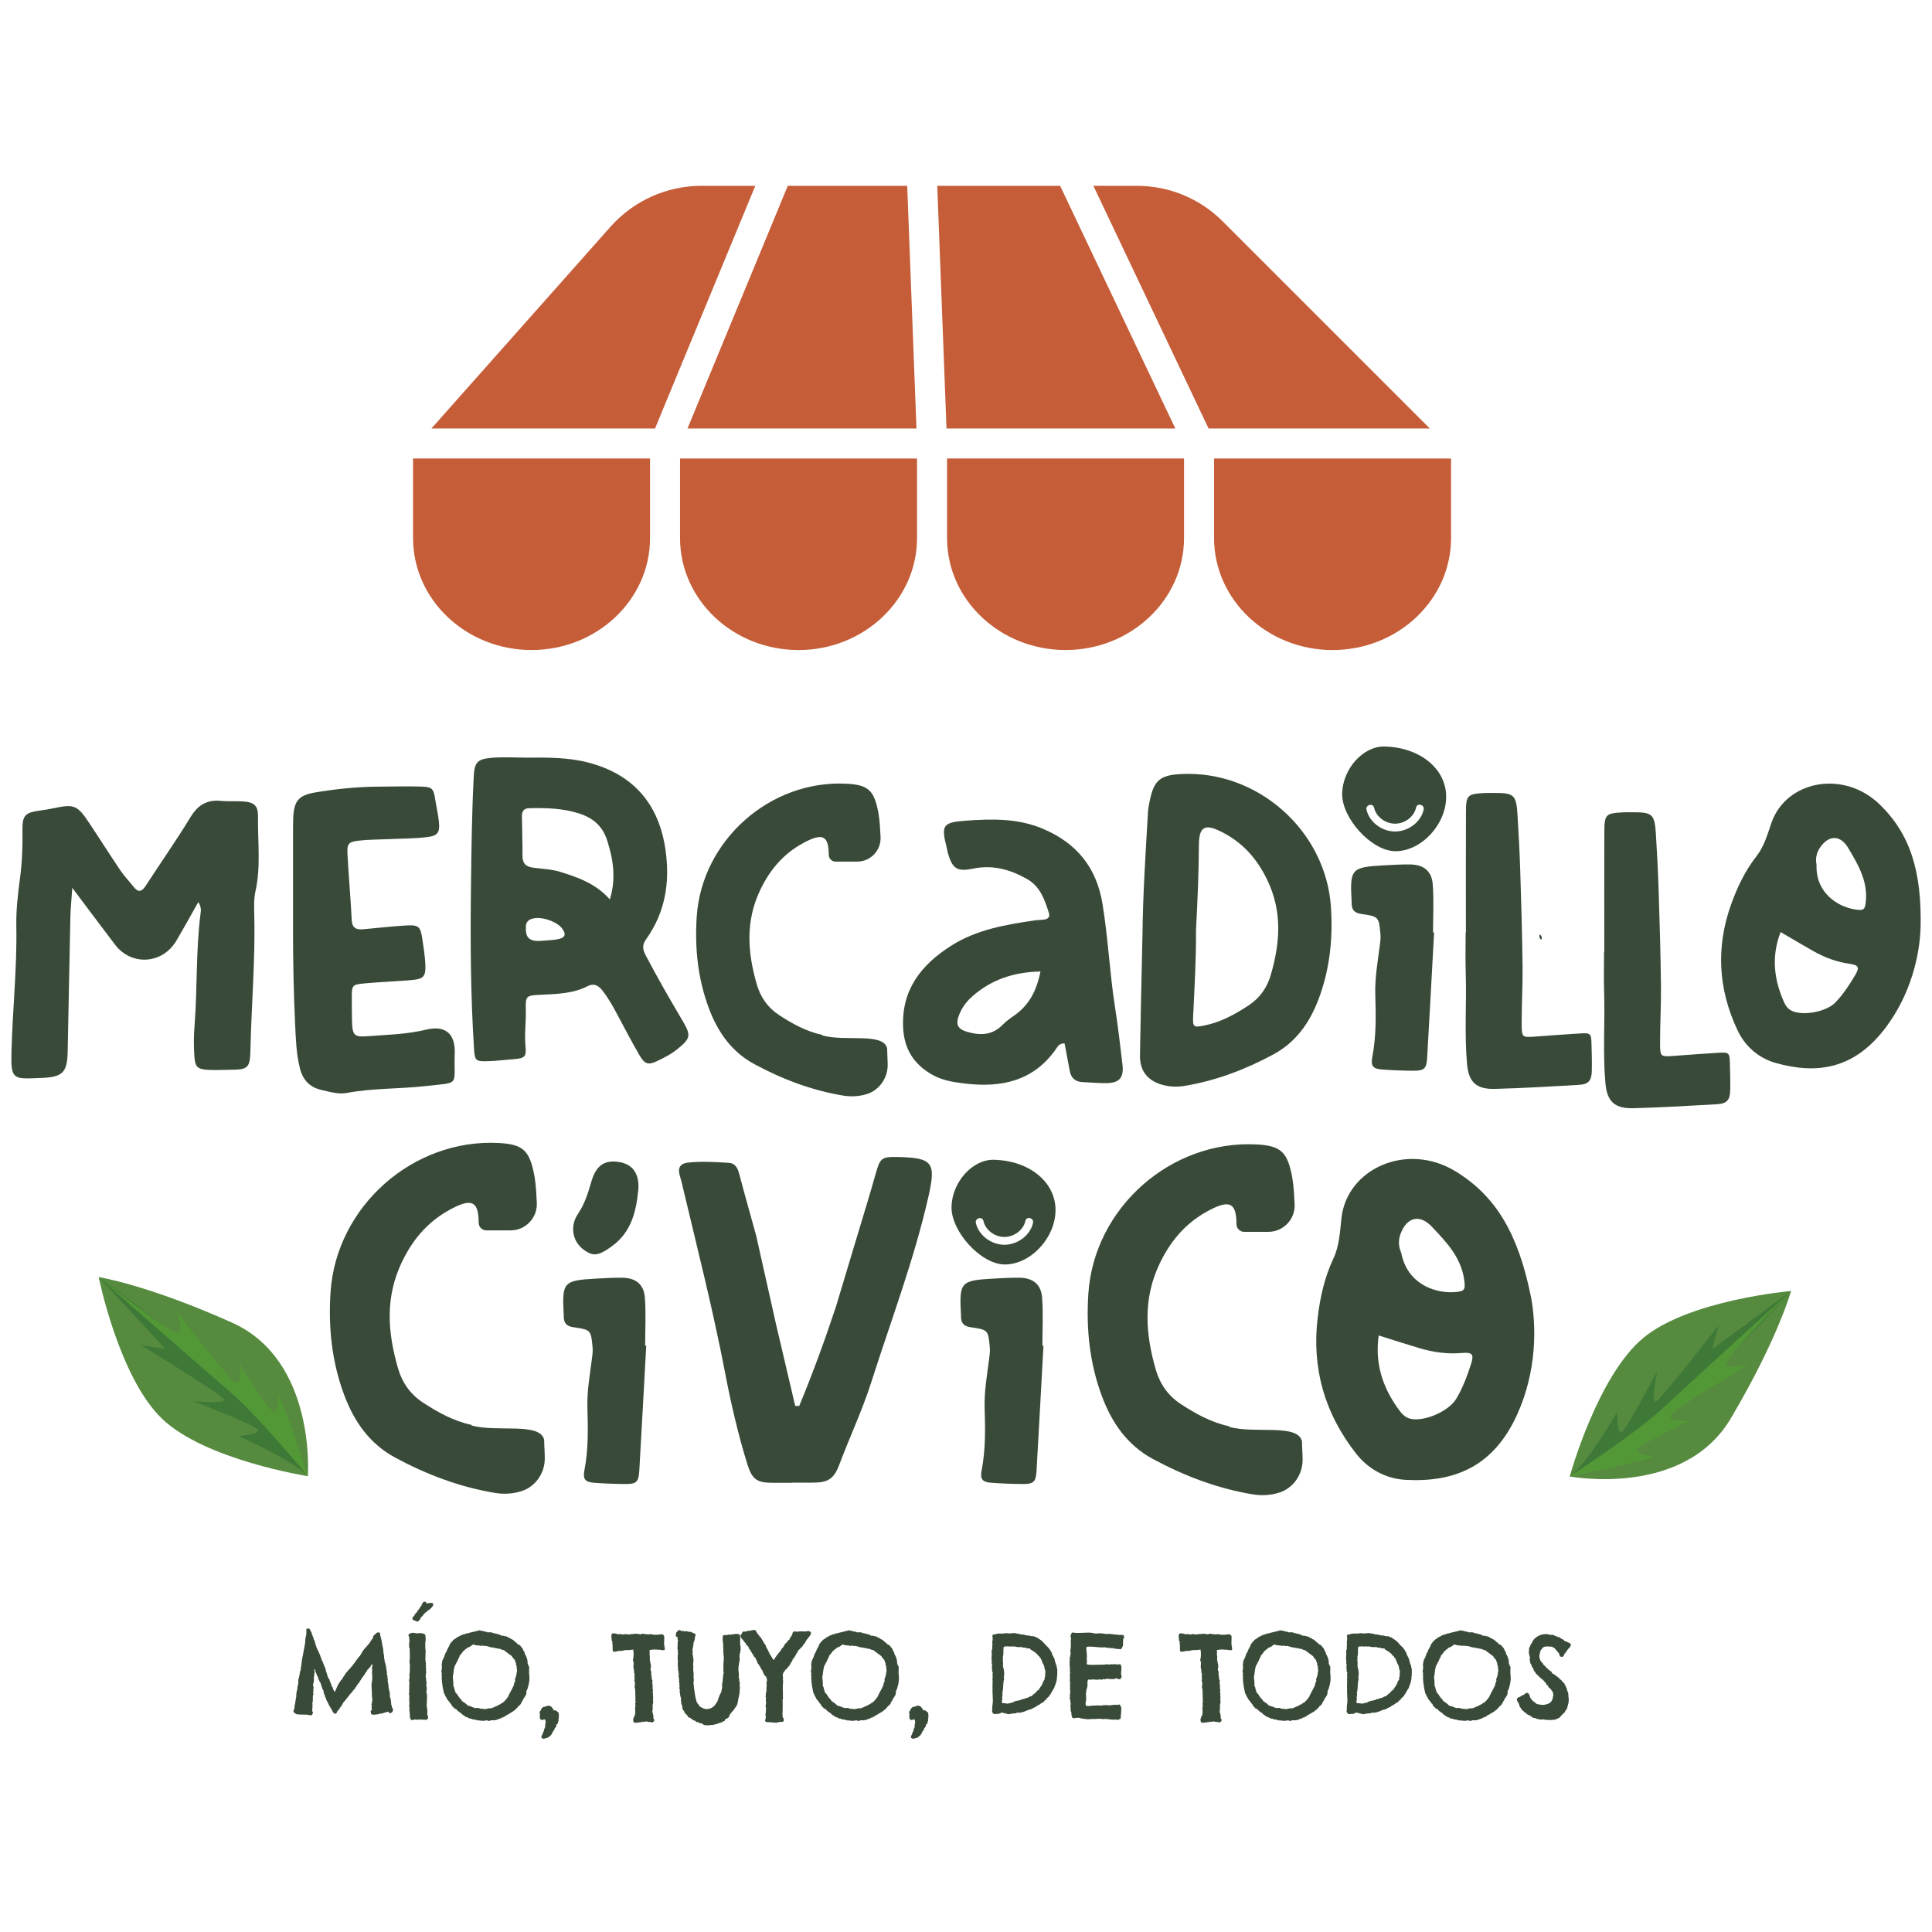 <?xml version="1.0" encoding="UTF-8"?>
<svg id="Capa_2" data-name="Capa 2" xmlns="http://www.w3.org/2000/svg" viewBox="0 0 1070 1070">
  <defs>
    <style>
      .cls-1 {
        fill: #394b38;
      }

      .cls-2 {
        fill: #568a3f;
      }

      .cls-3 {
        fill: #c55d38;
      }

      .cls-4 {
        fill: #3f7937;
      }

      .cls-5 {
        fill: #539836;
      }
    </style>
  </defs>
  <g>
    <path class="cls-1" d="m291.73,419.6c11.53-.07,23.12-.19,34.41,2.81,24.99,6.63,39.02,23.26,42.51,48.83,2.44,17.87-.32,34.26-10.86,49.01-2.29,3.2-1.85,5.66-.17,8.87,6.49,12.33,13.41,24.41,20.51,36.39,4.75,8.03,4.28,9.58-2.94,15.5-3.49,2.86-7.47,4.83-11.45,6.73-4.7,2.25-6.73,1.57-9.49-3.18-4.3-7.42-8.32-15.01-12.33-22.6-2.5-4.72-5.11-9.36-8.43-13.56-2.05-2.59-4.72-3.95-7.8-2.35-8.19,4.25-17.06,4.45-25.93,4.88-8.43.41-8.74.47-8.55,8.39.17,6.81-.83,13.58-.16,20.42.55,5.58-.57,6.39-6.48,6.86-4.72.38-9.44.96-14.17,1.11-7.09.23-7.45-.19-7.9-7.26-1.87-29.58-2.03-59.18-1.67-88.81.25-20.43.48-40.86,1.52-61.28.41-8,1.8-9.95,9.84-10.65,6.47-.56,13.03-.11,19.55-.11Zm46.02,78.53c3.57-11.67,1.88-22.19-1.49-32.7-2.47-7.7-7.51-12.23-15.1-14.76-9.18-3.06-18.52-3.26-27.99-3.07-3.1.06-4.15,1.73-4.11,4.47.1,7.38.34,14.76.32,22.14,0,4.04,1.96,5.79,5.77,6.32,4.95.69,9.96.77,14.83,2.25,10.22,3.11,20.13,6.68,27.76,15.36Zm-37.1,22.87c2.92-.29,5.89-.31,8.74-.93,3.66-.79,4.21-2.65,2.07-5.66-2.94-4.12-11.74-7.06-16.68-5.62-2.24.65-3.47,1.99-3.55,4.38-.19,5.48,1.07,8.69,9.43,7.82Z"/>
    <path class="cls-1" d="m109.85,499.55c-4.45,7.84-8.23,14.79-12.28,21.59-7.68,12.89-24.83,13.92-33.85,2.06-7.51-9.87-14.92-19.83-23.69-31.49-.44,6.6-.94,11.37-1.05,16.16-.55,24.87-.98,49.75-1.5,74.63-.24,11.44-2.77,13.98-14.18,14.48-.89.04-1.78.06-2.67.1-13.36.61-14.67.36-14.29-14.24.6-23.38,3.14-46.68,2.7-70.09-.17-8.9.89-17.76,2.06-26.57,1.18-8.84,1.47-17.7,1.34-26.62-.11-8.02,1.59-9.58,9.74-10.67,2.64-.35,5.27-.79,7.87-1.34,10.86-2.31,12.81-1.59,19.14,7.91,5.92,8.87,11.61,17.9,17.58,26.73,2.15,3.18,4.86,5.96,7.25,8.98,2.63,3.33,4.55,2.7,6.72-.66,8.21-12.69,16.93-25.07,24.78-37.97,4.05-6.65,9.01-9.72,16.7-9,4.42.41,8.91-.03,13.33.39,5.34.51,7.42,2.61,7.34,8.06-.2,13.88,1.67,27.83-1.41,41.66-.89,3.99-.78,8.28-.67,12.41.67,25.21-1.57,50.34-2.11,75.52-.21,9.8-1.39,10.82-10.79,10.88-4.14.03-8.29.28-12.42.07-5.97-.3-7.4-1.45-7.83-7.35-.41-5.6-.38-11.28.07-16.87,1.64-20.68.68-41.49,3.31-62.12.22-1.71.64-3.54-1.2-6.63Z"/>
    <path class="cls-1" d="m632.74,517.93c.23-22.83,1.74-45.6,3.06-68.38.1-1.76.47-3.52.81-5.26,2.33-12.06,5.66-15.01,17.59-15.61,42.31-2.16,80.14,31.37,82.92,73.69,1.14,17.3-.6,34.24-6.73,50.67-4.95,13.26-12.62,24.18-25.22,30.97-15.47,8.33-31.76,14.52-49.2,17.41-4.18.69-8.31.5-12.34-.64-8.11-2.29-12.41-7.77-12.28-16.21.35-22.22.91-44.43,1.38-66.65Zm29.65-2.59c.08,15.72-.82,31.67-1.6,47.63-.29,5.88.36,6.12,5.94,5.04,9.2-1.78,17.18-6.19,24.88-11.26,6.24-4.1,10.21-9.92,12.23-16.92,5.12-17.73,6.46-35.06-2.08-52.67-5.88-12.14-14.07-21.01-25.91-26.78-8.76-4.27-11.81-2.37-11.86,7.67-.07,15.69-.8,31.35-1.61,47.28Z"/>
    <path class="cls-1" d="m589.58,577.9c-2.91-.14-3.77,1.66-4.71,3.02-12.41,17.81-30.25,21.56-50.26,19.2-6.13-.72-12.33-1.62-17.96-4.72-10.5-5.78-15.98-14.42-16.49-26.5-.88-20.83,10.06-34.56,26.51-45.06,14.12-9,30.2-11.73,46.37-14.1,1.76-.26,3.56-.2,5.32-.47,2.05-.31,3.27-1.44,2.54-3.67-2.4-7.34-4.64-14.56-12.21-18.84-9.4-5.31-18.97-7.88-29.78-5.7-9.02,1.82-11.42.09-14.02-8.83-.25-.85-.28-1.76-.51-2.62-3.28-12.47-2.3-14.15,10.23-15.07,14.52-1.07,28.93-1.45,42.88,4.42,18.78,7.91,29.81,21.43,33.11,41.66,3.11,19.03,3.98,38.3,6.95,57.34,1.64,10.54,2.88,21.15,4.12,31.75.82,7.02-1.68,10-8.54,10.15-4.43.1-8.87-.38-13.3-.53-4.16-.14-6.62-2.17-7.38-6.27-.95-5.12-1.92-10.24-2.85-15.18Zm-13.32-39.85c-15.02.3-27.52,4.6-38.03,14-3.04,2.72-5.55,6.16-7.07,10.07-2.02,5.2-.83,7.79,4.47,9.34,7.17,2.1,13.97,1.98,19.67-3.91,1.83-1.89,4.02-3.48,6.2-4.98,8.27-5.67,12.59-13.7,14.75-24.52Z"/>
    <path class="cls-1" d="m162.29,515.45c0-17.77,0-35.55,0-53.32,0-2.96,0-5.93.1-8.89.34-9.57,2.88-12.8,12.28-14.38,11.7-1.96,23.5-3.16,35.39-3.2,7.71-.03,15.43-.28,23.13-.04,6.27.2,6.9,1.09,7.87,7.25.64,4.09,1.59,8.14,2.02,12.25.61,5.82-.54,7.75-6.39,8.47-7.03.87-14.18.81-21.28,1.15-5.63.26-11.29.19-16.87.86-5.63.68-6.41,1.73-6.09,7.59.66,12.13,1.73,24.23,2.35,36.36.23,4.56,2.67,5.44,6.43,5.1,7.68-.7,15.34-1.57,23.03-2.06,7.75-.5,8.61.32,9.72,7.96.64,4.4,1.35,8.81,1.58,13.25.36,6.99-.86,8.41-7.76,9.01-8.57.74-17.18,1.03-25.75,1.81-7.09.64-7.23.99-7.21,8.18.01,4.45,0,8.9.14,13.34.23,7.22,1.32,8.3,8.46,7.76,10.9-.83,21.82-1.04,32.61-3.66,10.53-2.55,16.2,2.28,15.8,13.07-.69,18.57,3.61,15.96-16.44,18.21-14.39,1.62-29,1.09-43.35,3.78-4.67.87-9.43-.6-14.07-1.66-6.46-1.48-10.23-5.52-11.86-11.87-2.08-8.12-2.3-16.46-2.69-24.72-.83-17.17-1.15-34.38-1.16-51.58Z"/>
    <path class="cls-1" d="m811.86,516.4c0-22.23-.06-44.46.03-66.68.04-9.32.79-9.98,10.06-10.51,2.07-.12,4.15-.05,6.22-.05,10.17-.01,11.57,1.18,12.24,11.65.68,10.64,1.22,21.3,1.56,31.96.56,17.47,1.07,34.94,1.28,52.42.13,10.65-.54,21.3-.5,31.95.03,7.46.3,7.46,7.48,6.95,8.27-.58,16.54-1.26,24.82-1.74,5.84-.34,6.18,0,6.36,5.56.16,5.03.28,10.07.18,15.1-.12,5.59-1.81,7.53-7.4,7.85-15.38.89-30.77,1.78-46.16,2.2-10.42.28-14.64-3.67-15.55-13.87-1.5-16.83-.17-33.73-.72-50.59-.24-7.39-.04-14.8-.04-22.2.05,0,.1,0,.14,0Z"/>
    <path class="cls-1" d="m888.51,527.1c0-22.23-.06-44.46.03-66.68.04-9.32.79-9.98,10.06-10.51,2.07-.12,4.15-.05,6.22-.05,10.17-.01,11.57,1.18,12.24,11.65.68,10.64,1.22,21.3,1.56,31.96.56,17.47,1.07,34.94,1.28,52.42.13,10.65-.54,21.3-.5,31.95.03,7.46.3,7.46,7.48,6.95,8.27-.58,16.54-1.26,24.82-1.74,5.84-.34,6.18,0,6.36,5.56.16,5.03.28,10.07.18,15.1-.12,5.59-1.81,7.53-7.4,7.85-15.38.89-30.77,1.78-46.16,2.2-10.42.28-14.64-3.67-15.55-13.87-1.5-16.83-.17-33.73-.72-50.59-.24-7.39-.04-14.8-.04-22.2.05,0,.1,0,.14,0Z"/>
    <path class="cls-1" d="m794.25,516.41c-1.27,23.05-2.5,46.09-3.83,69.14-.37,6.5-1.54,7.54-8.32,7.46-5.62-.06-11.24-.27-16.84-.7-4.9-.37-6.21-2-5.22-7.08,2.22-11.43,1.97-22.95,1.63-34.45-.26-8.97,1.28-17.7,2.42-26.5.3-2.35.68-4.63.44-7.04-.92-9.47-.84-9.64-10.63-11.07-3.67-.53-5.26-2.2-5.32-5.7,0-.3.01-.59,0-.89-1.03-18.53-.35-19.32,18.21-20.35,4.73-.26,9.48-.53,14.21-.47,7.42.1,11.94,3.61,12.5,11.06.67,8.82.16,17.73.16,26.6.2,0,.4,0,.6,0Z"/>
    <path class="cls-1" d="m852.86,517.51c1.06.79,1.21,1.82.8,3.01-1.09-.78-1.44-1.76-.8-3.01Z"/>
    <path class="cls-1" d="m491.32,580.58c.1,5.34.22,3.94.31,8.9.13,7.46-4.57,14.32-11.71,16.5-4.21,1.28-8.52,1.52-12.9.8-17.44-2.88-33.73-9.07-49.2-17.41-12.6-6.79-20.27-17.71-25.23-30.97-6.13-16.43-7.87-33.37-6.73-50.67,2.78-42.31,40.62-75.85,82.92-73.69,12.17.62,15.39,3.67,17.73,16.33.35,1.9.7,5.04.81,6.96.12,2.03.24,4.06.36,6.09.44,7.47-5.5,13.77-12.98,13.77h-11.92c-2.08,0-3.78-1.67-3.79-3.75,0-.01,0-.03,0-.04-.04-10.04-3.1-11.94-11.86-7.67-11.84,5.77-20.03,14.64-25.91,26.78-8.53,17.61-7.19,34.94-2.08,52.67,2.02,6.99,5.99,12.82,12.23,16.92,7.47,4.91,15.21,9.18,24.05,11.07,0,0-.07.26,0,.28,12.48,3.57,33.87-1.78,35.88,7.13Z"/>
    <g>
      <path class="cls-1" d="m217.19,948.21c-.32.32-.26.26-.52.39-.13.06-.51.32-.96.26-.32-.13-.26-.64-.58-.84-.39-.06-.77.13-1.03.19-.32.06-.58.13-.84.19-.19.06-.26.13-.45.19-.06.06-.19-.06-.32,0-.19.26-.38.26-.58.32-.39.06-.71.19-1.16.06-.26.19-.84.26-1.35.39-.97.19-3.54.71-3.93-.32-.13-.26,0-.32,0-.39-.06-.32-.26-.64-.13-.96,0-.52.58-.39.64-.77-.06-.64-.38-1.74,0-2.19-.13-.26-.26-.52-.32-.84.19-.13.13-.39.19-.52.32-.84.38-1.48.32-2.71-.06-.39-.19-.77-.19-1.16-.06-.52,0-.97,0-1.48,0-1.16-.19-2.51-.19-3.8,0-.51-.06-1.09,0-1.61.06-.64.32-1.61.38-2.58,0-.19-.06-.45-.06-.71s.13-.52.06-.71c0-.71-.13-1.42-.13-2.12s.06-1.42.06-2.25c0-.26-.13-.64-.13-.84.06-.26.26-.52.26-.84s.06-.52-.06-.84c-.26-.06-.45.26-.64.52s-.26.71-.45.9c-.19.32-.58.58-.84.84-.13.13-.19.39-.32.52-.13.13-.38.13-.51.32-.13.64-.64,1.09-.97,1.61-.19.26-.32.58-.45.84-.32.26-.38.45-.58.71l-.19.39c-.19.32-.58.64-.84,1.03-.06.13-.13.26-.26.45-.19.13-.13.32-.19.39-.19.26-.45.45-.45.84-.32.06-.45.39-.52.77-.32.06-.19.58-.64.52-.26.26,0,.52-.32.64.13.39-.45.06-.51.26v.77c-.26.13-.39.32-.64.39,0,.58-.32.84-.64,1.16-.13.06-.13.19-.32.19.06.26-.26.32-.32.51-.06.26-.26.32-.32.39s-.06.19-.13.32c-.13.13-.26.19-.39.26-.13.13-.13.32-.26.45-.19.19-.45.38-.64.58-.26.32-.38.64-.71.97-.32.26-.64.9-.97,1.29-.13.13-.26.19-.32.32-.26.32-.51.77-.84,1.1-.39.45-.77.77-1.1,1.35l-.19.39c-.19.26-.32.84-.58,1.16-.13.19-.39.32-.52.52-.64.84-1.03,1.87-1.93,2.51,0,.9-.9,1.61-1.61,1.03-.19-.19-.84-.84-.97-1.16-.19-.39-.19-.77-.39-1.16-.13-.19-.26-.19-.45-.39,0-.06-.19-.26-.19-.26-.06-.19-.06-.26-.19-.52,0-.06-.06-.26-.06-.32-.13-.13-.32-.13-.45-.32-.06-.13-.13-.32-.19-.52-.13-.38-.32-.77-.58-1.22-.13-.26-.26-.58-.39-.9-.26-.13-.19-.32-.19-.38-.06-.13-.26-.19-.32-.32-.06-.26-.06-.52-.06-.71-.13-.32-.39-.58-.52-.84-.13-.32-.06-.64-.19-.97-.06-.19-.32-.39-.39-.64-.06-.13-.06-.38-.13-.58,0-.19-.13-.39-.19-.45,0-.19.06-.45,0-.64-.06-.39-.26-.9-.64-1.16-.06-.52-.26-.77-.39-1.35-.26-.64-.45-1.42-.71-2.19-.58-.51-.71-1.48-1.22-2.12,0-.19-.13-.45-.06-.84-.06-.39-.39-.58-.58-.9-.13-.19-.13-.51-.19-.77-.06-.13-.26-.32-.32-.52-.19-.39-.13-.9-.58-1.16.26-.38,0-.96-.32-1.16-.45.39.06,1.03.06,1.61,0,.32-.13.52-.19.9s-.06.96-.13,1.48c-.06.45-.13.9-.13,1.35,0,.13.06.32.06.52s-.06,1.03-.13,1.42c-.06.32-.32.64-.32.97-.06.32,0,.77.06,1.1.06.26.19.51.19.77,0,.45-.19.9-.13,1.54,0,.45.19.9-.26,1.35.06.26.39.32.32.71,0,.39-.19.58-.32.71.13.32.13.77-.13.97.19.38.19.84.13,1.54,0,.13-.06.19-.06.32,0,.26.13,1.03-.26,1.35.19.97.13,2.38,0,3.8,0,.19-.13.52-.06.58.06.45.45.71.45,1.09-.19.58-.45,1.16-.96,1.48-.9,0-1.74-.39-2.9-.39-1.54-.06-3.15,0-4.77-.19-.64-.13-.84-.13-1.22-.45-.06-.06-.06-.19-.13-.26-.19-.06-.19,0-.39-.19-.13-.13-.38-.19-.51-.45.06-.71.26-1.35.58-1.8,0-.77.06-1.54.26-2.38.06-.26.19-.45.19-.64.06-.26,0-.64.06-.97,0-.19.13-.45.19-.71,0-.13.13-.39.13-.39,0-.13-.13-.19-.13-.32.06-.26.19-.45.26-.71.13-1.29.06-2.51.39-3.73.06-.26.13-.64.32-.84-.13-.84.06-1.93.39-2.71.26-.58,0-1.87.13-2.77.06-.32.26-.58.32-.84.13-.45,0-1.03.39-1.35-.32-.45.13-.71.13-1.22,0-.13-.13-.19-.13-.32.06-.13.19-.19.26-.32,0-.13-.06-.39,0-.51.06-.26.45-.64.45-1.03,0-.06-.13-.13-.13-.32.06-.39.19-.84.26-1.35.06-.77.26-1.87.38-2.96,0-.19.06-.19.06-.32.06-.19-.06-.19-.06-.32,0-.26.26-.52.32-.9,0-.19-.13-.19-.13-.26s.19-.45.26-.71c.32-1.8.58-3.35.97-5.09,0-.19-.06-.39,0-.58,0-.13.19-.19.19-.32.06-.26,0-.58,0-.84.06-.26.26-.52.26-.71.06-.64-.06-1.16.06-1.87,0-.26.06-.58.06-.77,0,0,.13-.26.13-.38.32-1.1.32-1.74.39-2.77,0-.52-.06-.9,0-1.48-.13-.26.19-.19.13-.52.39-.32,1.16-.06,1.67.06.13.45.52.64.52,1.22.19.19.32.39.52.64,0,.45.13.77.26,1.16.19.52.58,1.29.77,1.87.13.32.13.58.19.84.13.39.45.71.58,1.03.13.26.06.64.13.84,0,.13.19.19.19.32s-.06.32,0,.45c.13.45.32.84.45,1.22.19.45.32.97.52,1.35.13.38.39.77.58,1.16.39.84.77,1.67,1.09,2.51.26.64.39,1.29.71,2,.06.26.32.39.19.64.9,1.29,1.09,3.16,2,4.44.19,1.29.58,2.51,1.03,3.61.19.26,0,.26,0,.51.13.58.71.71.58,1.48.19.32.58.45.71.77.13,1.48,1.03,2.19,1.16,3.67.19.19.39.52.64.71,0,.52.19.97.39,1.35.13.39.32.84.77.97.32-.32.39-.84.58-1.22.06-.26.19-.39.32-.64.19-.45.32-.77.52-1.22.13-.19.13-.45.26-.58.06-.19.26-.32.38-.52.13-.26.13-.45.26-.64.06-.13.32-.26.39-.38.06-.13.06-.26.13-.32.13-.19.32-.45.52-.71.06-.26.19-.19.26-.19.06-.13.19-.32.32-.52.13-.19.32-.45.51-.71.13-.19.13-.52.19-.64s.26,0,.32-.13c.06,0,.06-.19.13-.26.32-.52.58-1.03.97-1.54.32-.45.77-.9,1.16-1.35.26-.26.52-.64.77-.9.51-.32.77-.9,1.16-1.35.32-.32.58-.52.84-.97.45-.71,1.16-1.35,1.61-2.19.26-.32.52-.71.77-1.09.58-.45.77-1.42,1.61-1.67-.19-.19.06-.39.19-.58.32-.52.71-1.29,1.09-1.87,0-.26.13-.32.39-.32.06-.13.06-.32.06-.52.71-.32.9-1.35,1.67-1.67.45-.9,1.29-1.35,1.8-2.25.06-.06.19-.19.26-.19.06-.26,0-.32.19-.52.06-.13.26-.45.45-.64.38-.58.64-1.16,1.16-1.61.06-.39-.13-.45-.06-.77.19-.19.45-.52.71-.77.13-.13.26-.13.32-.19.58-.58.77-.9,1.48-1.16.26-.06.84-.06,1.16.26.32.32.13.64.26,1.35.06.39.26.77.39,1.35.19.84.39,1.74.58,2.64.06.45.06.97.19,1.42.06.64.39,1.29.45,1.87.06.71-.06,1.35.26,1.8.06.32-.13.32-.19.51-.06.19.13.19.19.32s.06.19.06.39c.19.64.19,1.67.26,2.64.06.19.19.52.19.71.06.19.13.26.13.45,0,0-.13.13-.13.26.06.32.32.58.39.84s0,.52.13.77c0,.19.13.39.19.52.06.39.06.84.13,1.22.06.26.19.45.19.64.06.26,0,.52,0,.71.13.71.51,1.48.19,2.45,0,.32.32.39.39.71-.13.13.06.77.06.71-.32.26.19,1.22.19,1.67,0,.13-.13.26-.13.45.13,1.42.71,2.77.45,4.06.39.45.26,1.03.45,1.74.06.19.19.39.19.52.19,1.03,0,2.12.26,3.15.06.19.26.39.32.64.19.64,0,1.54.32,2.25.06.39-.13.45-.19.64.39.38.45,1.09.58,1.8.06.26.26.39.39.58.32.64.32,1.35-.26,2.12Z"/>
      <path class="cls-1" d="m236.06,952.59c-.26,0-.58-.19-.9-.19-.26-.06-.64.06-.97.06-.26,0-.51-.13-.77-.13-.64,0-1.35.06-2.12.06-.45,0-.84.13-1.22-.13-.71.19-1.35.38-2.19.38-.45-.26-.45-.9-.84-1.16-.06-.77,0-1.67-.13-2.64,0-.26-.06-.58-.06-.84-.06-.32-.19-.64-.19-.9s.13-.58.13-.84c0-.45-.19-.9-.19-1.35,0-.52.13-.9.13-1.35,0-.97-.13-1.87-.13-2.83,0-.45.13-.9.13-1.35,0-.26-.13-.45-.19-.71,0-.13.06-.13,0-.32-.06-.13-.13-.19-.13-.32,0-.26.19-.38.26-.71,0-.19-.13-.71-.06-1.16,0-.84.06-2.45.06-3.54,0-.58.32-1.09-.19-1.54.32-1.67.45-2.32.19-3.93.32-.26.19-.64.26-.97.06-.64.06-1.16,0-1.93,0-.77.13-1.35.06-2.06,0-.19.06-.32,0-.45,0-.06-.13-.13-.06-.32.06-.32-.06-.45-.13-.58-.06-1.03.19-2.06.19-3.03,0-.39-.13-.71-.06-1.03,0-.58.06-.97,0-1.61,0-.13-.06-.19-.06-.26.06-.71.19-2.12-.39-2.64.32-.45,0-1.1.06-1.54,0-.26.06-1.03.13-1.55,0-.26.13-.51.13-.71,0-.39-.45-.97-.06-1.61-.26-.52-.58-.77-.52-1.22.06-.77.77-1.03,1.61-1.22.13-.06.26.06.39,0,.13,0,.19-.19.32-.19.32,0,.58.13.84.19.51.06,1.22-.06,1.42.26.71-.06,1.29-.26,1.93-.26.26,0,.39.19.71.19.26.06.45-.19.71-.06.32.32.84.45,1.22.64.26.45.26,1.03.32,1.61,0,.51.06,1.09.06,1.61-.06.64-.26,1.29-.26,1.87-.06.77.32,1.42-.06,2,.19.45.38.58.06,1.03.38.64.19,1.22.19,2,0,.64,0,1.55-.06,2.38v.64c0,.13-.13.32-.13.52s.13.39.19.58c.06.45-.06,1.22.26,1.8,0,.26-.13.38-.19.58.06.26.19.45.19.64,0,.45-.13.71-.06,1.16.13.26.06.71.13,1.03,0,.19-.13.45-.13.64,0,.32.19.45.19.71,0,.39-.26.97-.26,1.35,0,.06.13.19.13.32-.06.26-.19.45-.26.71.13.26.19.71.32,1.03.13.38-.06.58-.06,1.03,0,.39.26.84.32,1.16,0,.45-.13.84-.13,1.29-.06,1.03.32,2.12.19,3.09,0,.39-.19.77-.19,1.16,0,.32.19.64.26,1.03.19.77.06,2,.06,3.22-.06,1.48-.26,3.22,0,4.57,0,.19.19.45.19.64.13,1.1-.06,2.12,0,3.03.06.26.26.52.32.84.06.13.06.32.06.52.06.06.13.19.13.39-.13.71-.71.71-1.1,1.22Zm3.54-63.1c-.26.45-.19.58-.58.84-.58.38-.77.9-1.22,1.22-.19.13-.52.13-.64.26-.19.19-.39.39-.58.52-.13.19-.32.26-.52.45-.58.45-1.09.84-1.54,1.48-.39.58-.71,1.16-1.42,1.42,0,.26-.19.39-.13.77-.52.32-.77,1.09-1.35,1.48-.32.26-.71.13-1.35-.13-.39-.13-.9-.26-1.03-.64-.26.06-.45.19-.64,0-.52-.9,0-1.74.71-2.19.38-.9.96-1.61,1.67-2.19.19-.84.96-1.35,1.42-2.06.32-.58.45-1.16,1.1-1.42-.32-.84.71-1.09.71-1.87.58-.26.84-.52,1.42-.32.32.19.38.64.71.9,1.1,0,2.38-.64,3.41-.06.26.45.26.96.06,1.35-.06.06-.19.13-.19.19Z"/>
      <path class="cls-1" d="m292.28,934.69c-.06.26-.06.52-.13.71-.06.26-.38.51-.45.77-.06.06-.06.39-.13.39-.13.58.06,1.29-.26,2.06,0,.06-.13.32-.19.39-.13.26-.32.26-.45.64,0,.13,0,.26-.06.38-.06.06-.19.06-.26.13-.06.19-.32.64-.64.84,0,.19-.13.39-.06.71-.71.45-.71,1.22-1.22,1.93-.19.19-.19.26-.19.32-.32.26-.38.45-.51.58-.26.19-.52.26-.77.52-.13.13-.13.32-.19.45-.45.39-.96.71-1.16,1.29-.26.06-.52.19-.64.32-.13.06-.13.19-.26.32-.06.06-.19,0-.26.06-.13.06-.13.26-.26.32-.26,0-.19.19-.19.19-.32.19-.64.26-.84.38-.45.45-1.48.77-2,1.29-.26,0-.58.32-.64.13-.26.26-.39.51-.71.71-.38.26-1.03.19-1.16.71-.26,0-.45-.06-.52-.13-.52.45-1.03.84-1.93.9-.45.38-1.74.71-2.71.77-.38,0-.9-.06-1.22-.06-.52.06-.96.39-1.42.39-.32.06-.64-.13-1.03-.32-.13.13-.19,0-.39,0-.51.06-1.03.26-1.54.26-.52.06-1.03-.06-1.48-.13-.19.13-1.03,0-1.22-.19-.58.39-1.16-.13-1.74-.26-.84-.26-1.74,0-2.32-.58-.96,0-1.67-.26-2.12-.77-.26.06-.45-.06-.64-.13-.45-.13-.64-.26-1.03-.52-.06-.06-.13-.19-.19-.26-.13-.06-.38-.13-.64-.32l-.19-.19c-.19-.13-.39-.19-.52-.32-.26-.26-.45-.64-.71-.84-.45,0-.71-.26-1.09-.64-.39-.32-1.1-.77-1.22-1.29-.52-.13-1.1-.32-1.35-.64-.06-.32-.26-.26-.39-.45-.26-.26-.64-.64-.9-.97-.13-.06-.13-.32-.13-.58-.26-.32-.52-.52-.84-.77-.06-.19-.19-.39-.26-.64-.38-.32-.77-.77-1.03-1.22-.64-.45-.58-1.54-1.29-1.93.06-.71-.45-1.1-.71-1.67-.19-.45-.19-.97-.26-1.48-.06-.26-.32-.58-.32-.9,0-.13.13-.19.13-.32-.06-.26-.26-.58-.32-.84-.06-.32,0-.71-.06-1.03l-.19-.97c0-.26.13-.71-.19-.9.06-.26.13-.58.13-.84s-.13-.39-.19-.64c.13-.26,0-.32,0-.32.06-.58.19-.97.06-1.68-.19-.32.06-.64,0-1.22,0-.19-.13-.39-.19-.64,0-.26,0-.71.06-1.03,0-.32.19-.58.19-.9.06-.19-.06-.39-.06-.64,0-.19.13-.39.13-.52-.06-.26-.19-.52-.19-.71,0-.45.13-.9.19-1.35.13-.45.13-1.03.26-1.35.06-.19.26-.32.32-.51.26-.52.52-1.16.77-1.74.32-.84.39-1.8,1.09-2.25.06-.64.39-1.03.52-1.55,0-.32.32-.32.45-.45-.06-.39.13-.52.26-.84.06-.19.32-.39.38-.58.06-.13.06-.45.13-.64s.32-.19.19-.52c.45-.19.71-.64.9-1.1.45-.19.77-.51.96-1.03.52-.06.52-.64,1.16-.58.13-.26.32-.39.58-.52.13-.26.45-.26.58-.51.64-.06,1.03-.52,1.55-.77.51-.26,1.09-.32,1.61-.71.77.06,1.16-.19,1.54-.51.58.13,1.09-.06,1.54-.26.64-.19,1.8-.45,2.64-.64.71-.19,1.29-.26,2-.52.13,0,.32,0,.52-.06.13-.06.13-.19.32-.19.19-.06.45,0,.71,0,.19,0,.39.19.64.19.06.06.13-.06.26-.06s.13.06.26.13c.13,0,.39.06.58.06.19.06.32.19.52.26.9.19,1.61.06,2.06.58.58-.26,1.48-.06,2.19-.06.39,0,.45.32.71.39.45,0,.9.06,1.29.19.13,0,.26.13.39.19.19.06.45-.06.64,0,.26.06.58.26.77.32.77.26,1.42.26,1.8.9.32,0,.26-.32.71-.19.71.32,1.67.32,2.45.64.13.06.13.19.26.26.13,0,.19.06.26.06.26.13.38.26.51.32.39.19.9.26.97.64.32,0,.64.19.9.32.39.26.71.64,1.16.97.13.13.19.32.39.45.13.13.38.13.51.19.26.26.39.58.58.84.71.06.9.58,1.48.71.19.32.39.58.71.9,0,.06,0,.19.06.26.13.06.32.13.39.19.13.13.19.39.32.64.13.26.19.58.39.9.26.45.84,1.03.71,1.93.39.26.52.84.77,1.35.06.06.06.26.13.32.26.26.19.52.26.71.13.39.32,1.09.38,1.67.06.32-.06.58,0,.84.13.84.52,1.61.9,2.19-.06,1.03,0,1.8-.06,2.83-.06,1.1.26,2.32.19,3.73,0,1.61-.45,3.48-.9,4.96Zm-6.12-10.62c0-.39.06-.84,0-1.16s-.26-.58-.38-.9c-.06-.39.26-.52,0-.77-.26-.52-.45-1.22-.64-1.87-.06-.19-.26-.26-.39-.38-.19-.19-.26-.32-.45-.58-.06-.13-.26-.26-.39-.39-.13-.26-.13-.45-.32-.64-.52-.58-1.35-1.03-2.12-1.61-.39-.26-.64-.58-1.03-.84-.13-.13-.45-.19-.58-.32-.26-.19-.38-.45-.51-.58-.71-.32-1.61-.19-2.19-.84-1.1.13-2.12-.58-3.54-.52-.26-.06-.38-.26-.71-.32-.58.19-.97,0-1.42-.13-.32-.06-.58-.19-.84-.26-.58-.13-1.16-.39-1.67-.45-.13,0-.26.13-.32.13-.45.06-.9-.26-1.35-.26-.39,0-.9.19-1.22.19,0,0-.13-.19-.19-.19-.13-.06-.32,0-.45,0-.64-.13-1.74-.13-2.25-.26-.39-.19-.84-.19-1.16-.45-.26.32-.39.39-.58.51-.58.19-.84.64-1.29.9-.39.19-.9.26-1.29.45-.19.13-.32.39-.52.52-.19.19-.45.26-.64.38-.39.32-.64.84-1.16.97-.19.39-.58.84-.84,1.22-.32.39-.58.9-1.09,1.1,0,.64-.39.96-.45,1.54.06.19-.19.13-.26.19-.26.52-.32.77-.45,1.16-.06.19-.13.32-.26.52-.13.32-.38.58-.51.9s-.26.64-.45.9c-.32.64-.52.9-.64,1.67-.19.84-.45,2-.39,2.51.06.13-.13.26-.13.26,0,.32.06.58,0,.84,0,.26-.19.45-.19.64-.26,1.16,0,2.25.13,3.41.06.9-.06,1.8.06,2.38,0,.26.26.58.39.84.06.39.06.71.19,1.1,0,.06.13.26.19.38.13.52.26,1.22.45,1.48.26.32.58.51.84.84s.39.71.58,1.03c.13.19.32.26.39.45.13.19.19.38.32.51.26.32.58.52.84.84s.45.71.71,1.09c1.22.64,2.19,1.48,3.15,2.45,1.1.13,2.25.71,3.09,1.03.32.06.77.26,1.16.32.32,0,.64-.13,1.03-.13.77.06,1.29.38,1.93.51.71.06,1.42-.06,2.06.26.39-.26.64-.19,1.09-.13.77-.58,2-.26,3.03-.51.13-.06.19-.19.26-.19.19-.13.26-.06.45-.13.58-.26.96-.52,1.48-.71.26-.06.58-.19.84-.26.13-.06.13-.19.32-.32.13-.13.32-.13.52-.19.26-.13.52-.45.9-.38.26-.52.71-.71,1.29-.84.13-.32.39-.45.52-.58.26-.19.26-.06.32-.32.06-.13.38-.32.45-.38.32-.45.64-.9.97-1.22.06-.39.39-.45.52-.64.06-.45.26-.77.45-1.1.13-.39.45-.64.45-1.16.45-.13.45-.64.64-1.03,0-.06.13-.06.19-.19s.06-.26.13-.32c.13-.32.32-.58.45-.84.13-.32.26-.52.38-.77.13-.19.13-.45.26-.64.06-.19.26-.32.32-.52.06-.32,0-.77.13-1.16.19-.32.45-.58.52-1.09.06-.32-.13-.77-.06-1.16.06-.32.32-.71.45-1.09.13-.52.38-1.22.32-1.48,0-.13.13-.26.13-.32v-.71c.06-.39.26-.58.26-.9,0-.39-.19-.84-.19-1.29Z"/>
      <path class="cls-1" d="m309.22,951.17c0,.19.32.06.32.26-.06.32-.19.84-.26,1.09,0,.13.13.19.13.32-.06.32-.26.52-.32.71s0,.45,0,.64c-.06.06-.19.06-.26.13-.06.13,0,.38-.13.58-.19.06-.39.19-.58.19-.13.39.13.39.06.77-.38.45-.58,1.16-1.09,1.48,0,.64-.26,1.1-.71,1.35-.06.32-.32.64-.45.9-.13.32-.26.71-.45.96-.06.13-.32.13-.39.32-.13.13-.13.39-.26.52-.06,0-.26,0-.32.06-.26.19-.58.71-1.03.9-.19.06-.45.06-.64.13s-.71.32-.97.26c-.32,0-.38.32-.71.32-.45-.26-.97-.39-1.35-.64,0-.52.19-.64.13-1.16.77-.52.58-2.06,1.35-2.58-.26-.9.51-1.48.64-2.19.06-.19-.06-.32-.06-.38,0-.19.06-.71.13-1.16,0-.39.26-.9.19-1.54,0-.39-.39-.71-.26-1.16-.32,0-.64,0-.96.06-.32.13-.52.39-.84.32-.58-.06-.64-.58-1.22-.84.45-.84-.39-1.93.26-2.38-.52-.58-.45-1.67.26-2,.06-.77.71-1.42,1.22-1.87.39-.39,1.74-.19,2.19-.77.45.13.84-.19,1.16-.19.52.06.71.52,1.29.58.32.39.52.84.9,1.03.26.32.19.77.45,1.1.39-.06.77-.19,1.1,0,.32,0,.45.39.71.52.39.26.77.58,1.03.96-.19.52.19,1.35.06,2,0,.13-.06.45-.32.39Z"/>
      <path class="cls-1" d="m368.01,913.89c-.58,0-1.16.06-2-.06-.19,0-.39-.19-.52-.19-.26,0-.58.06-.84.06-.32,0-.52-.06-.84-.13h-.71c-1.09-.13-2.19.13-3.35.26v.58c0,.19.13.32.13.32,0,.19-.13.32-.13.32,0,.26.06.45.06.71s-.13.52-.06.77c0,.19.13.45.19.71,0,.51-.13,1.16-.06,1.87,0,.26.13.51.19.84.06.26,0,.58.06.84.06.39.26.64.32,1.03,0,.39.06,1.1.06,1.48-.06.45-.26.9-.26,1.35,0,.39.32.71.39,1.16.13.58,0,1.29.06,1.93,0,.26.19.52.19.77.06.32-.06.64,0,.9.06.38.19.71.39,1.16.06.19.13.58.06,1.03,0,.19-.13.38-.13.51,0,.26.19.52.19.77.13,1.16-.06,2.45.26,3.61-.13.19-.06.58-.26.71.13.32.26.64.32.96,0,.32-.13.58-.13.9s.13.58.19.84c0,.32-.13.58-.13.96,0,.26.06.58.06.84,0,.58.06,1.16,0,1.67-.06.19-.26.45-.26.71,0,.39.06.9.06,1.35,0,.13-.06.26-.06.32.06.19,0,.19-.06.26,0,.13.13.26.13.45-.06.52-.26,1.1-.26,1.55,0,.19.13.26.19.51.13.45.19.71.32,1.16s.06.45.06.96c0,.26.26.64-.13.9.39.32.84.71.58,1.54-.13.58-.84.58-1.16.97-.26-.06-.45-.13-.51-.32-.9,0-1.87-.06-2.71-.39-.39.06-.64.19-1.03.26-.32,0-.64.06-.84-.13-.26.32-.64.26-1.35.32-.06,0-.13.13-.32.06-.39-.06-.39.06-.52.13-.26.06-.9,0-1.22.06-.45.06-.96.19-1.35-.06-.64-.13-.39-1.1-.71-1.55.06-.51.58-.71.32-1.22.26-.32.45-.64.64-.96.13-.39.13-.97.26-1.29s0-.52,0-.96c0-.58.19-1.1-.13-1.68.26-.51.19-1.09.19-1.54.06-.06.13-.13.13-.32,0-.26-.19-.58-.19-.84,0-.39.26-.84.26-1.22,0-.26-.19-.38-.19-.64-.06-.26.13-.64.13-.9,0-.32-.06-.71-.19-.96.19-.06,0-.45.19-.52-.19-.45-.13-1.03-.13-1.67-.06-.77,0-1.8-.19-2.58,0-.19-.13-.32-.19-.52-.06-1.22.58-2.58-.13-3.54.32-1.16-.13-2.9.13-3.93.06-.52-.39-.39-.32-.77,0-.58.06-1.42-.13-2-.39-.77-.13-2.64-.06-3.73-.13-.32-.32-.52-.38-.9-.13-.71.19-1.35.26-2.06.06-.58,0-1.22.06-1.61.06-.71-.19-1.67-.19-2.45-1.03.06-2.06.26-3.09.32-.19,0-.26-.13-.45-.13-.32.06-1.29.19-1.87.26-.19.06-.45.19-.64.19-.58.13-1.22,0-1.87.06-1.03.19-2.12.64-3.22.39-.45-.71-.19-1.61-.26-2.12-.06-.32-.06-.58-.06-1.1,0-.19.13-.39.13-.51s-.19-.26-.26-.32c-.06-.45.06-.97.06-1.35,0-.45-.45-.32-.39-.77.06-1.16-.64-2.9.26-3.8.45-.13.84-.26,1.48-.06.19,0,.45.06.64.06.39.13.84.32,1.22.38.26,0,.58-.13.9-.13.39,0,.77.13,1.16.13.19.06.06,0,.39.06.13,0,.45.06.45.06.39,0,.84-.26,1.22-.26.52,0,1.03.19,1.55.26.26,0,.51-.06.77-.13.19,0,.32.06.52,0,.26,0,.45-.13.71-.19.26,0,.45.13.71.13.13,0,.26-.19.32-.19.64-.13,1.42.13,2-.06.32,0,.39.26.64.32.45-.13.71-.26,1.03.13.32-.26.64-.45,1.16-.45.32-.06.84.26,1.42.19.32.19,1.29-.06,1.54.26.39-.06.71-.13,1.03-.19h.45c.19,0,.39,0,.64.06.26,0,.45.13.77.19.64.13,1.42.06,2.12.06,1.16-.06,2.51-.45,3.22-.13.13.06.64.64.71.84s.06.58.06.84c.06,1.03-.13,2.38-.06,3.61,0,.64.19,1.29.26,1.8.06.58.32,1.16-.13,1.54Z"/>
      <path class="cls-1" d="m410.13,912.8c0,.26.13.51.13.71-.06.26-.19.64-.26.9-.13.71-.06,1.42-.45,1.87.19.32,0,.84,0,1.16,0,.52.19.97.13,1.48,0,.39-.13.77-.19,1.22-.13.77-.32,1.61-.38,2.58,0,.19-.13.39-.13.64,0,.32.32.71-.13,1.03.32.97.19,2.25.45,3.22,0,.32-.26.45-.19.84.19.39.13.84.19,1.22,0,.19.13.32.19.51,0,.19-.19.45-.13.52.06.32.26.64.26.84.13.38.13.84.06,1.61,0,.19-.13.39-.06.58,0,.32.19.58.19.84-.06.32-.13.71-.13,1.03-.06.58.06.9-.06,1.48-.13.26,0,.32,0,.39-.13.9-.39,2-.58,3.03-.06.13-.19.26-.26.39,0,.19.13.39.13.52-.06.32-.19.64-.26.96-.13.64-.19,1.35-.45,1.87-.06.13-.19.13-.32.32-.06.13,0,.39-.06.52-.06.06-.32.19-.32.26-.39.52-.84,1.29-1.29,1.87-.9.84-1.61,1.74-2.25,2.77-.26.32.06.64-.13.9-.58.52-1.16,1.03-2.12,1.22-.13.32-.26.71-.45,1.03-.58,0-.96.45-1.48.71-.19.06-.52.19-.84.26-.38.13-.71.19-1.22.38-.13.06-.26.19-.32.19-.26.13-.58.13-.84.19-.84.26-1.35.45-2.51.45,0,0-.13.13-.32.13-.06,0-.13-.13-.26-.13-.45.06-.77.26-1.16.32-.13,0-.32-.13-.52-.13-.45,0-1.29,0-1.8-.13-.26-.13-.39-.13-.58-.32-.13-.13-.52-.45-.71-.58-.38-.13-.84,0-1.16-.13-.26-.06-.52-.39-.84-.52-.32-.13-.64-.06-1.03-.13-.39-.52-.97-.9-1.61-.9-.39-.58-1.29-.71-1.68-1.35-.38-.13-.71-.13-1.03-.32,0-.06-.06-.19-.06-.26-.06,0-.19.06-.26,0-.13-.13-.13-.39-.26-.58-.13-.19-.32-.39-.39-.58-.19-.19-.45-.19-.45-.52-.39.06-.32-.26-.58-.32-.32-.64-.45-1.48-1.1-1.8.13-.26-.19-.39-.19-.52-.19-.58-.13-1.29-.32-2-.06-.26-.32-.51-.39-.84-.06-.26,0-.58-.06-.9-.13-.71-.26-1.48-.06-2.32-.71-1.03-.45-2.57-.84-3.73,0-.32.13-.58.19-.84.13-.32-.32-.13-.26-.38-.13-.58-.13-1.16.13-1.61-.26-.51-.19-.9-.19-1.54,0-.26-.13-.71-.19-1.22,0-.32.06-.58.06-.84-.06-.32-.19-.58,0-.84-.19-.26-.13-.64-.39-.84.26-.32-.06-1.29.26-1.67-.19-.32-.52-.9-.19-1.35-.06-.32-.32-.64-.39-1.03.06-.32.06-.39.13-.71,0-.19-.13-.39-.13-.45,0-.26.19-.32,0-.64-.19-.39.19-1.22-.13-1.74.06-.19.26-.32.19-.64.06-.32-.32-.64-.06-1.03.19-.32-.13-.13-.13-.58.06-.58.06-1.16.06-1.93v-.39c.06-.06.26-.19.26-.19,0-.13-.19-.32-.19-.52-.06-.26.06-.45.06-.64,0-.45-.32-.9-.06-1.35-.39-.64-.19-1.48-.13-2.19,0-.32.19-.71-.13-.9.39-.64,0-1.61.39-2-.19-.58-.45-1.1-.26-1.74-.06-.52-.71-.45-.97-.77-.26-.71.19-1.22.19-2,.64-.52,1.1-1.8,2.38-1.29.06.26.19.39.45.45.58-.32,1.29.13,1.93.13.32,0,.58-.13.84-.06.45,0,.9.26,1.35.32.39.06.84-.06,1.16,0,.32.13.9.52,1.29.71.19.06.32.06.45.06.26.19.51.39.84.64.13.71-.26,1.29-.39,1.87-.06.45,0,.9-.13,1.35-.06.39-.32.64-.45,1.03-.19.71-.19,1.55-.32,2.32-.13.71-.39,1.48-.39,2.12s.45,1.35-.06,1.87c.26.71.32,1.42.39,2.12.13.64.26,1.35.26,2.06,0,.26-.19.39-.19.64-.06.19.06.39.06.58-.06.45-.13.84-.13,1.29,0,.26.19.45.19.84,0,0-.13.26-.13.38.06.39.06,1.29.06,2,.06.39.19.84.19,1.22.06.64-.06,1.35-.06,2,.06,1.03.38,2-.06,2.9.19.84.19,1.74.26,2.71.13,1.35.45,2.83.64,4.19.06.39.13.9.19,1.35.06.39.26.84.39,1.22.13.64.19,1.22.45,1.67.13.13.26.19.32.32.06.06,0,.26,0,.32.32.26.38.32.51.45.39.45.64,1.09,1.03,1.35.13.13.64.26,1.03.45.32.13.64.45.9.51.45.19,1.35.32,2.06.26.52,0,.96-.38,1.54-.26.26-.32.71-.32.97-.51.51-.32.84-.77,1.35-1.03.26-.45.58-.84.9-1.29.13-.26.26-.52.45-.71.13-.26.32-.39.39-.64.13-.26.13-.58.26-.84.13-.45.32-.9.52-1.54.06-.06.19-.26.26-.32,0-.13-.06-.32,0-.52s.32-.39.38-.58c.26-.45.52-.9.71-1.48,0-.13-.06-.32,0-.52,0-.06.19-.13.19-.26.06-.26,0-.51,0-.84.06-.19.26-.39.26-.52,0-.26-.13-.58-.13-.84.06-.64.06-1.29.19-2,0-.26,0-.38.19-.58-.06-.26,0-.52.06-.84v-.45c-.06-.45.13-.9.19-1.42.06-.39,0-.84.06-1.16.06-.39.19-.64.32-.9-.13-.32-.26-.58-.32-.84,0-.38.13-.77.13-1.29.06-.39-.06-.77-.06-1.09.06-.71.06-1.42.06-2.19,0-1.03.19-2,.19-3.03-.06-.71-.13-1.35-.19-2.06,0-.71-.19-1.35-.13-2,0-.32.13-.64.06-.96,0-.26-.13-.58-.13-.9-.06-.64.19-1.03,0-1.67-.06-.19-.06-.32-.06-.52-.19-1.16-.32-2.64-.06-4.06.26-.13.58-.13.64-.39.58-.13,1.1.19,1.48.13.32-.06.51-.26.84-.39.52.13,1.16.26,1.68,0,.26-.13,1.03-.06,1.54-.13.19-.06.32-.19.51-.19.19-.06.39.06.64.06.58,0,1.16-.13,1.54.06.32.32.45.64.58.97.32.52.06,2.12.06,3.28,0,.71,0,1.48.13,2.19.06.19.19.39.19.52,0,.19-.13.52-.13.77Z"/>
      <path class="cls-1" d="m448.7,905.65c-.13.13-.26.26-.32.45-.06.06-.06.19-.13.26-.32.26-.45.39-.52.52-.13.19-.13.38-.26.51-.19.32-.58.52-.71.71s-.13.32-.26.52c-.19.39-.45.84-.71,1.22-.13.13-.13.39-.26.52-.06.13-.32.06-.39.19-.26.32-.32.58-.45.96-.97.84-1.74,1.93-2.77,2.71.06.9-.64,1.22-.96,1.74-.26.45-.26,1.1-.77,1.35.06.32-.13.26-.13.51-.19.13-.32.45-.58.52.06.32-.32.39-.45.64-.06.13-.06.38-.13.58-.26.19-.19.32-.19.45-.13.19-.32.32-.45.52-.39.58-.77,1.54-1.29,2.25-.13.13-.26.19-.45.39-.13.19-.26.32-.39.51-.32.39-.58.9-1.16,1.03-.13.71-.77,1.03-1.09,1.61-.13.19-.06.64-.32.84-.19.77.13,1.61.13,2.25,0,.32-.13.45-.13.77.06.32.19.77.19,1.1,0,.39-.06.58-.13.96-.13,1.8-.06,4.06,0,5.73,0,.52-.06,1.1-.06,1.61.06.38.13.64.13.96-.06.32-.19.58-.26.9-.06.52.06,1.09.06,1.61v.71c.06,1.22-.06,2.38-.06,3.93,0,.32.13.77-.13,1.03.13.64.19,1.29.13,2.12.19.39.84,1.16.71,1.93-.06.32-.32.52-.45.77-.39,0-.77.19-1.16.13,0,0-.13-.06-.32-.06-.64.06-1.48.39-2.25.45-1.1.06-2.45-.19-3.67-.26-.9-.06-1.93.19-2.45-.52-.13-.19-.13-.45-.06-.71,0-.06.19-.06.19-.19-.06-.64,0-1.03.19-1.35-.19-.77-.26-1.42-.13-2.32,0-.19.13-.26.13-.39,0-.26-.06-.64,0-1.16.06-.19.13-.52.13-.71,0-.45-.26-1.03-.26-1.67,0-.52.19-1.03.26-1.54,0-.9-.39-1.8,0-2.58-.06-.32-.26-.58-.26-.84-.06-.39.06-.77.13-1.16,0-.06-.06-.52,0-.96.06-.39.32-.71.32-1.1.06-.64-.06-1.42,0-2.12,0-.32.19-.77.19-1.09s-.19-.58-.19-.84c0-.32.06-.77.13-1.03.13-.58.26-.71.13-1.35-.06-.45-.06-.71-.26-1.03-.06-.19-.13-.32-.19-.45-.32-.45-.84-.77-1.16-1.29-.06-.13-.13-.32-.19-.52-.19-.45-.51-.9-.58-1.54-.39-.32-.58-.77-.9-1.29-.06-.19-.32-.45-.39-.84-.06-.26-.32-.26-.39-.52-.13-.58-.77-.97-1.03-1.48-.19-.32-.19-.77-.39-1.16-.19-.45-.71-1.09-.71-1.67-.64-.52-1.22-1.03-1.42-2-.96-.9-1.22-2.45-2.32-3.28,0-.39-.26-.58-.26-.97-.32-.52-.84-.77-1.22-1.22-.13-.19-.13-.39-.19-.58-.06-.06-.13-.06-.19-.19-.32-.45-.58-.64-.84-.97-.39-.51-.64-1.16-1.29-1.48-.06-.58-.77-1.09-.71-1.74.06-.58.38-.9.84-1.22.06-.45.13-.77.39-.97.26-.26.77-.19,1.22-.06.58-.32,1.48-.26,2.06-.58.32,0,.71-.06.84.13.32,0,.52-.32.84-.39.19-.06.45,0,.64,0s.32-.19.52-.19c.26,0,.64.13.84.19.32.19.58.84.77,1.16.32.45.64.77.71,1.16.52.19.58.71.9,1.1.32.32.71.58.97.96.13.26.26.58.39.84.06.13.19.19.32.32.06.13,0,.26.06.39.32.51.77.9.9,1.48.19.32.52.52.71.84.19.39.19.9.39,1.29.06.13.19.26.32.39.06.13,0,.26.06.32.39.38.45.77.64,1.09.13.32.32.58.45.9.19.32.26.64.39.96.19.32.45.52.64.84.45.77.9,1.74,1.61,2.45.13-.26.38-.45.64-.64-.32-.19.26-.45.19-.84.13,0,.13-.13.26-.19.32-.26.32-.45.39-.58.26-.39.58-.64.84-1.03.13-.13.32-.45.45-.64.32-.38.64-.58.97-1.09l.19-.39c.19-.32.45-.52.45-.84.32-.19.45-.39.64-.64.13-.13.26-.13.32-.26s0-.32.13-.45c.06-.13.19-.13.32-.32.19-.32.13-.45.19-.58.32-.39.32-.45.51-.64.19-.26.52-.32.58-.39.06-.13.06-.26.19-.39.32-.45.9-1.16,1.48-1.42.06-.39.19-.58.32-.97.06-.13.19-.26.32-.38s.19-.32.32-.52.32-.39.45-.64c.26-.64.19-1.67.96-1.93.45-.13,1.29.13,2.19.06.64-.06,1.29-.19,2.25-.19.39.06.77.13,1.16.13,1.1,0,2.06-.26,2.51-.26,1.1.13,1.8.97,1.22,1.93-.06.06-.19.19-.32.39Z"/>
      <path class="cls-1" d="m496.93,934.69c-.06.26-.06.52-.13.71-.06.26-.38.51-.45.77-.06.06-.06.39-.13.39-.13.58.06,1.29-.26,2.06,0,.06-.13.32-.19.39-.13.26-.32.26-.45.64,0,.13,0,.26-.06.38-.06.06-.19.06-.26.13-.06.19-.32.64-.64.84,0,.19-.13.39-.06.71-.71.45-.71,1.22-1.22,1.93-.19.19-.19.26-.19.32-.32.26-.38.45-.51.58-.26.19-.52.26-.77.52-.13.13-.13.32-.19.45-.45.39-.96.71-1.16,1.29-.26.06-.52.19-.64.32-.13.06-.13.19-.26.32-.06.06-.19,0-.26.06-.13.06-.13.26-.26.32-.26,0-.19.19-.19.19-.32.19-.64.26-.84.38-.45.45-1.48.77-2,1.29-.26,0-.58.32-.64.13-.26.26-.39.51-.71.71-.38.26-1.03.19-1.16.71-.26,0-.45-.06-.52-.13-.52.45-1.03.84-1.93.9-.45.38-1.74.71-2.71.77-.38,0-.9-.06-1.22-.06-.52.06-.96.39-1.42.39-.32.06-.64-.13-1.03-.32-.13.13-.19,0-.39,0-.51.06-1.03.26-1.54.26-.52.06-1.03-.06-1.48-.13-.19.13-1.03,0-1.22-.19-.58.39-1.16-.13-1.74-.26-.84-.26-1.74,0-2.32-.58-.96,0-1.67-.26-2.12-.77-.26.06-.45-.06-.64-.13-.45-.13-.64-.26-1.03-.52-.06-.06-.13-.19-.19-.26-.13-.06-.38-.13-.64-.32l-.19-.19c-.19-.13-.39-.19-.52-.32-.26-.26-.45-.64-.71-.84-.45,0-.71-.26-1.09-.64-.39-.32-1.1-.77-1.22-1.29-.52-.13-1.1-.32-1.35-.64-.06-.32-.26-.26-.39-.45-.26-.26-.64-.64-.9-.97-.13-.06-.13-.32-.13-.58-.26-.32-.52-.52-.84-.77-.06-.19-.19-.39-.26-.64-.38-.32-.77-.77-1.03-1.22-.64-.45-.58-1.54-1.29-1.93.06-.71-.45-1.1-.71-1.67-.19-.45-.19-.97-.26-1.48-.06-.26-.32-.58-.32-.9,0-.13.13-.19.13-.32-.06-.26-.26-.58-.32-.84-.06-.32,0-.71-.06-1.03l-.19-.97c0-.26.13-.71-.19-.9.06-.26.13-.58.13-.84s-.13-.39-.19-.64c.13-.26,0-.32,0-.32.06-.58.19-.97.06-1.68-.19-.32.06-.64,0-1.22,0-.19-.13-.39-.19-.64,0-.26,0-.71.06-1.03,0-.32.19-.58.19-.9.06-.19-.06-.39-.06-.64,0-.19.13-.39.13-.52-.06-.26-.19-.52-.19-.71,0-.45.13-.9.19-1.35.13-.45.13-1.03.26-1.35.06-.19.26-.32.32-.51.26-.52.52-1.16.77-1.74.32-.84.39-1.8,1.09-2.25.06-.64.39-1.03.52-1.55,0-.32.32-.32.45-.45-.06-.39.13-.52.26-.84.06-.19.32-.39.38-.58.06-.13.06-.45.13-.64s.32-.19.19-.52c.45-.19.71-.64.9-1.1.45-.19.77-.51.96-1.03.52-.06.52-.64,1.16-.58.13-.26.32-.39.58-.52.13-.26.45-.26.58-.51.64-.06,1.03-.52,1.55-.77.51-.26,1.09-.32,1.61-.71.77.06,1.16-.19,1.54-.51.58.13,1.09-.06,1.54-.26.64-.19,1.8-.45,2.64-.64.71-.19,1.29-.26,2-.52.13,0,.32,0,.52-.06.13-.06.13-.19.32-.19.19-.06.45,0,.71,0,.19,0,.39.19.64.19.06.06.13-.06.26-.06s.13.06.26.13c.13,0,.39.06.58.06.19.06.32.19.52.26.9.19,1.61.06,2.06.58.58-.26,1.48-.06,2.19-.06.39,0,.45.32.71.39.45,0,.9.06,1.29.19.13,0,.26.13.39.19.19.06.45-.06.64,0,.26.06.58.26.77.32.77.26,1.42.26,1.8.9.32,0,.26-.32.71-.19.71.32,1.67.32,2.45.64.13.06.13.19.26.26.13,0,.19.06.26.06.26.13.38.26.51.32.39.19.9.26.97.64.32,0,.64.19.9.32.39.26.71.64,1.16.97.13.13.19.32.39.45.13.13.38.13.51.19.26.26.39.58.58.84.71.06.9.58,1.48.71.19.32.39.58.71.9,0,.06,0,.19.06.26.13.06.32.13.39.19.13.13.19.39.32.64.13.26.19.58.39.9.26.45.84,1.03.71,1.93.39.26.52.84.77,1.35.06.06.06.26.13.32.26.26.19.52.26.71.13.39.32,1.09.38,1.67.06.32-.06.58,0,.84.13.84.52,1.61.9,2.19-.06,1.03,0,1.8-.06,2.83-.06,1.1.26,2.32.19,3.73,0,1.61-.45,3.48-.9,4.96Zm-6.12-10.62c0-.39.06-.84,0-1.16s-.26-.58-.38-.9c-.06-.39.26-.52,0-.77-.26-.52-.45-1.22-.64-1.87-.06-.19-.26-.26-.39-.38-.19-.19-.26-.32-.45-.58-.06-.13-.26-.26-.39-.39-.13-.26-.13-.45-.32-.64-.52-.58-1.35-1.03-2.12-1.61-.39-.26-.64-.58-1.03-.84-.13-.13-.45-.19-.58-.32-.26-.19-.38-.45-.51-.58-.71-.32-1.61-.19-2.19-.84-1.1.13-2.12-.58-3.54-.52-.26-.06-.38-.26-.71-.32-.58.19-.97,0-1.42-.13-.32-.06-.58-.19-.84-.26-.58-.13-1.16-.39-1.67-.45-.13,0-.26.13-.32.13-.45.06-.9-.26-1.35-.26-.39,0-.9.19-1.22.19,0,0-.13-.19-.19-.19-.13-.06-.32,0-.45,0-.64-.13-1.74-.13-2.25-.26-.39-.19-.84-.19-1.16-.45-.26.32-.39.39-.58.51-.58.19-.84.64-1.29.9-.39.19-.9.26-1.29.45-.19.13-.32.39-.52.52-.19.19-.45.26-.64.38-.39.32-.64.84-1.16.97-.19.39-.58.84-.84,1.22-.32.39-.58.9-1.09,1.1,0,.64-.39.96-.45,1.54.06.19-.19.13-.26.19-.26.52-.32.77-.45,1.16-.06.19-.13.32-.26.52-.13.32-.38.58-.51.9s-.26.64-.45.9c-.32.64-.52.9-.64,1.67-.19.84-.45,2-.39,2.51.06.13-.13.26-.13.26,0,.32.06.58,0,.84,0,.26-.19.45-.19.64-.26,1.16,0,2.25.13,3.41.06.9-.06,1.8.06,2.38,0,.26.26.58.39.84.06.39.06.71.19,1.1,0,.06.13.26.19.38.13.52.26,1.22.45,1.48.26.32.58.51.84.84s.39.71.58,1.03c.13.19.32.26.39.45.13.19.19.38.32.51.26.32.58.52.84.84s.45.71.71,1.09c1.22.64,2.19,1.48,3.15,2.45,1.1.13,2.25.71,3.09,1.03.32.06.77.26,1.16.32.32,0,.64-.13,1.03-.13.77.06,1.29.38,1.93.51.71.06,1.42-.06,2.06.26.39-.26.64-.19,1.09-.13.77-.58,2-.26,3.03-.51.13-.06.19-.19.26-.19.19-.13.26-.06.45-.13.58-.26.96-.52,1.48-.71.26-.06.58-.19.84-.26.13-.06.13-.19.32-.32.13-.13.32-.13.52-.19.26-.13.52-.45.9-.38.26-.52.71-.71,1.29-.84.13-.32.39-.45.52-.58.26-.19.26-.06.32-.32.06-.13.38-.32.45-.38.32-.45.64-.9.97-1.22.06-.39.39-.45.52-.64.06-.45.26-.77.45-1.1.13-.39.45-.64.45-1.16.45-.13.45-.64.64-1.03,0-.06.13-.06.19-.19s.06-.26.13-.32c.13-.32.32-.58.45-.84.13-.32.26-.52.38-.77.13-.19.13-.45.26-.64.06-.19.26-.32.32-.52.06-.32,0-.77.13-1.16.19-.32.45-.58.52-1.09.06-.32-.13-.77-.06-1.16.06-.32.32-.71.45-1.09.13-.52.38-1.22.32-1.48,0-.13.13-.26.13-.32v-.71c.06-.39.26-.58.26-.9,0-.39-.19-.84-.19-1.29Z"/>
      <path class="cls-1" d="m513.87,951.17c0,.19.32.06.32.26-.06.32-.19.84-.26,1.09,0,.13.13.19.13.32-.06.32-.26.52-.32.71s0,.45,0,.64c-.06.06-.19.06-.26.13-.06.13,0,.38-.13.58-.19.06-.39.19-.58.19-.13.39.13.39.06.77-.38.45-.58,1.16-1.09,1.48,0,.64-.26,1.1-.71,1.35-.06.32-.32.64-.45.9-.13.32-.26.71-.45.96-.06.13-.32.13-.39.32-.13.13-.13.39-.26.52-.06,0-.26,0-.32.06-.26.19-.58.71-1.03.9-.19.06-.45.06-.64.13s-.71.32-.97.26c-.32,0-.38.32-.71.32-.45-.26-.97-.39-1.35-.64,0-.52.19-.64.13-1.16.77-.52.58-2.06,1.35-2.58-.26-.9.51-1.48.64-2.19.06-.19-.06-.32-.06-.38,0-.19.06-.71.13-1.16,0-.39.26-.9.19-1.54,0-.39-.39-.71-.26-1.16-.32,0-.64,0-.96.06-.32.13-.52.39-.84.32-.58-.06-.64-.58-1.22-.84.45-.84-.39-1.93.26-2.38-.52-.58-.45-1.67.26-2,.06-.77.71-1.42,1.22-1.87.39-.39,1.74-.19,2.19-.77.45.13.84-.19,1.16-.19.52.06.71.52,1.29.58.32.39.52.84.9,1.03.26.32.19.77.45,1.1.39-.06.77-.19,1.1,0,.32,0,.45.39.71.52.39.26.77.58,1.03.96-.19.52.19,1.35.06,2,0,.13-.06.45-.32.39Z"/>
      <path class="cls-1" d="m585.48,928.25c0,.06-.13.13-.13.32.19,1.22-.32,2.9-.71,4.06-.26.71-.64,1.42-.77,2.25-.71.84-1.16,1.87-1.74,2.83-.13.19-.19.45-.32.64-.06.06-.26.13-.32.19-.13.19-.26.58-.39.84-.58.64-1.48,1.03-1.74,1.93-.77.26-1.03,1.03-1.67,1.48-.19.19-.52.19-.77.32-.39.26-.9.64-1.35,1.03-.19.13-.64.32-1.03.45-.39.19-.58.64-.96.84-.13.06-.32.06-.45.06-.19.13-.58.39-.9.52-.13.06-.32,0-.45.13-.06.06-.13.26-.19.26-.13.13-.26.06-.45.13-.13.06-.58.39-1.1.26-.38.32-.84.32-1.29.52-.39.13-.84.32-1.22.52-.19.06-.45.19-.64.26-.13.06-.32,0-.45,0-.06,0-.13.19-.19.19-.19.06-.45.06-.71.13-.19,0-.52.13-.64.19-.26,0-.26-.13-.39-.13-.26,0-.71.26-1.09,0-.32.13-.64.39-1.16.45-.26.06-.71-.06-1.09,0-.26,0-.32.13-.64.19-.45-.13-1.48.26-1.87.26s-.84-.13-1.16-.26c-.32-.06-.64-.06-.71-.39-.39-.06-.26.39-.71.26-.19-.26-.45-.45-.84-.52-.26-.06-.39-.19-.45.19-.19.19-.26-.06-.58,0-.19.32-.84.26-1.09.58-.97-.19-1.74.13-2.71.06-.13-.13-.39-.39-.58-.64-.19-.19-.39-.51-.39-.71-.06-.52.06-.9.19-1.35-.06-.32-.13-.58-.13-.84-.06-.32.13-.45.19-.77,0-.13-.13-.19-.06-.39,0-.64.26-1.74.26-2.57,0-1.03-.06-2.25-.13-3.48-.06-.13.06-.06,0-.26-.13-.38-.06-1.16-.06-1.67-.06-1.35,0-3.48,0-5.09,0-.26.13-.32.13-.45-.06-.26-.19-.52-.19-.84s.13-.64.13-1.03c0-.84-.13-1.93.06-2.9-.13-.32-.32-.58-.45-.96,0-.13.13-.13.13-.26,0-.32-.19-1.03-.19-1.61.13-.26.06-.26.06-.26,0-.71.26-1.35-.19-1.93.26-.97-.06-1.93-.06-2.9,0-.52.06-.9.06-1.42,0-.19.13-.39.13-.45s-.13-.19-.13-.39c0-.26.13-.32.13-.45,0-.32-.19-.58-.19-.9,0-.39.19-.9.32-1.22.19-.45.06-1.09.06-1.67,0-.32.13-.64.13-.96,0-.64-.13-1.29-.06-1.87,0-.32.19-.64.19-.9.06-.45-.26-.97.06-1.35.06-.39-.52-.52-.19-.84.06-.32.26-.58.45-.84.52-.06.64-.06.9.26.32-.13.45-.45.77-.51.64-.13,1.61-.19,2.25-.19.45,0,.84.06,1.22.06.71-.06,1.35-.26,2-.26.32,0,.71.06,1.03.13.52,0,.97.06,1.48,0,.32-.13.39,0,.39,0,.52-.06.97-.13,1.35-.19.64,0,1.1.19,1.68.26.39.06.71.06,1.03.13s.64.26.97.32c.84.19,2-.06,2.77.52.26,0,.45-.06.71,0,.19.06.39.19.52.19.32.06.58-.13.84-.06s.58.26.84.32c.58.13,1.29,0,1.87.13.13.06.26.19.39.26.19.06.39.06.52.13.32.26.64.19.84.32.06,0,.13.13.19.19.64.39,1.48.97,2.19,1.48.06.13.13.26.26.32.32.26.52.32.71.64.51.58,1.16,1.29,1.74,1.93.26.19.52.39.71.64,1.03,1.03,1.68,2.25,2.32,3.35,0,.32.19.45.13.84.39.52.64,1.16.97,1.8.13.19.26.39.32.52.13.32.06.77.19,1.16.06.32.26.64.38.97.06.19,0,.39.06.58.13.38.52.9.58,1.35.06.19,0,.45,0,.64.06.32.26.64.32.96.06.97,0,2.12,0,3.09v.84Zm-6.7-3.15c-.06-.13-.06-.26-.06-.45-.06-.06-.19-.19-.19-.26-.06-.19,0-.39,0-.52-.06-.32-.13-.64-.19-.84-.06-.26-.26-.9-.32-.97-.13-.19-.32-.58-.38-.64-.39-.45-.45-1.22-.71-1.8-.06-.19-.19-.32-.26-.51-.13-.19-.19-.39-.19-.58-.32-.39-.84-.52-.84-1.16-.45-.19-.77-.64-1.03-.9-.06-.13-.13-.32-.19-.39s-.26-.13-.39-.26c-.13-.06-.19-.19-.32-.32-.26-.19-.52-.26-.58-.58-.97-.26-1.35-.97-2.25-1.22-.26-.26-.26-.71-.71-.77s-.9.06-1.35,0c-.39-.06-.64-.39-.97-.45-.26-.06-.51.13-.84.13-.32-.06-.64-.32-.9-.39-.84-.06-1.74.06-2.57,0-.71-.13-1.35-.32-2-.39-.19,0-.32.06-.51.06-.19.06-.39-.06-.52-.06-.19,0-.32.06-.52.06-.64-.06-.96,0-1.48,0-.32,0-.64-.19-.9-.13-.19,0-.51.19-.51.19-.13,0-.13-.13-.26-.13-.26.06-.64.13-.9.19-.45,1.61-.06,3.16-.32,4.77-.06.19-.19.39-.19.64-.06.26.06.71.06,1.1s-.13.84-.13,1.16c0,.26.13.64.19.97,0,.71-.13,1.48-.06,2.19.06.52.26,1.09.39,1.61.13.64.19,1.29.26,1.93.06,1.1-.19,2.06-.19,2.77,0,.39.13.64.13.96-.06.32-.19.64-.26,1.03s-.06.84-.13,1.22c-.19,1.67-.06,4.06-.64,5.22.45.77,0,1.67-.06,2.57,0,.39.13.77.13,1.16-.06.32-.26.58-.26.9,0,.39.19.64.19,1.03.45.06,1.03,0,1.35.06h.32c.52.06.96.26,1.42.26.19-.06.39-.19.64-.19.58-.19.96-.19,1.35-.32.52-.13.84-.19,1.16-.39.06-.06.26-.26.32-.32.13-.06.32,0,.52-.06.13-.06.26-.19.39-.19.9-.26,2-.32,2.64-.58.64-.26,1.22-.71,2.06-.58.45-.52,1.09-.39,1.67-.58.45-.13,1.09-.58,1.42-.71s.64-.26,1.03-.26c.9-1.16,2.38-1.67,3.09-3.09.39.06.39-.26.71-.26.9-1.67,2.25-2.83,2.71-4.96.19-.26.45-.45.64-.71-.13-.9.32-1.67.39-2.45,0-.51-.13-.77-.06-1.09,0-.26.19-.45.19-.71,0-.32-.13-.9-.19-1.03Z"/>
      <path class="cls-1" d="m622,907.58c.26.32,0,.64,0,1.03-.06.9.06,1.87-.06,2.7-.06.39-.26.71-.45,1.03s-.32.71-.52.9c-.71.45-1.74-.32-2.64.06-.64-.51-1.35,0-2.06-.58-.77.26-1.48-.06-2.25-.13-.26,0-.52.13-.77.06-.39-.06-.84-.32-1.29-.32-.32-.06-.71.06-1.1.06h-1.09c-1.1-.06-2.38-.19-3.93-.32-1.29-.13-2.51-.19-3.99,0-.39.77-.13,1.74-.06,2.64.06.9.13,1.87.19,2.77,0,.26-.13.52-.13.77,0,.52.13,1.35.13,2.06,0,.52-.19.97.06,1.48.39.13.9.19,1.29.19.52.06,1.09.06,1.61.06.9-.06,1.8-.06,2.71-.06,1.42,0,2.7,0,4.38-.13.77-.06,1.48-.32,2.19.06.45-.13.96-.13,1.35-.19s.58.06,1.03.06c.19,0,.39-.13.52-.13.77.06,1.42.19,2.12.19.39-.06.77-.19,1.1-.13.38,0,.38.39.51.64.32.71.26,1.29.19,2.32-.06.06.13.13.06.32,0,.06-.19.52-.19.77-.06,1.03,0,1.93.32,2.77-.19.39-.32.97-.64,1.29-.32-.06-.58.19-.84.19-.39,0-.58-.19-.9-.32-.13-.26-.71.26-.64-.32-.32-.13-.32.32-.52.38-.32.13-.9,0-1.16.32-.45-.32-1.03-.19-1.54-.06-.45-.19-.84-.19-1.54-.26-.39-.19-1.09.26-1.48.32-.77-.26-1.48,0-2.06.26-.45.06-.39-.39-.77-.32-.32.26-1.09.06-1.35.39-.45-.45-1.42.13-1.87-.39-.19.32-.52.06-.9.13-.32,0-.64.13-.96.13-.45.06-.97-.26-1.42,0-.39.26-.19.71-.26,1.16-.06.26-.19.51-.19.77,0,.32.19.64.13.97,0,.64-.26,1.42-.45,2.19-.06.19-.19.45-.19.58-.13.71.06,1.42-.39,2,.13.26.19.45.19.71.06.64.06,1.42.06,2.12,0,.52,0,1.1-.13,1.61-.06.26-.19.52-.19.77-.06.45.19.96.06,1.42.77.45,1.67.19,2.77.19.19,0,.32-.13.45-.13.97.06,2.51-.13,3.74-.13.64,0,1.16.19,1.74.06.58-.13,1.48-.26,2.12-.19.13.06.38-.06.38-.06.58,0,1.03.13,1.55.13.71,0,1.35-.06,2-.13.32-.06.64-.19.9-.19.13,0,.39.13.52.06.06,0,.26-.06.45-.06s.32.06.52.13c.51,0,1.03-.32,1.74-.19.26.19.19.58.45.77-.06.39.32.39.38.71.13,2-.26,3.93-.32,6.12-.13.26-.45.32-.77.52-.26.13-.52.38-.84.38s-.71-.19-1.03-.26c-.39,0-.77.13-1.22.13-.71,0-1.54-.13-2.38-.19-.19,0-.38-.13-.51-.13-.39.06-1.29.06-1.67-.19-.39-.06-.52.26-.84.26-.84-.26-1.87-.19-2.9-.26-.77-.06-1.48.13-2.32.13-.64.06-1.35-.06-2.06,0-.71,0-1.35.19-2,.13-.38,0-.71-.19-1.09-.19-.19-.06-.19.06-.32.06s-.45-.19-.77-.19c-.71-.13-1.48-.06-2.12-.52-.32.13-.64,0-.97,0,0,0-.26.13-.39.13-.06-.06-.26-.13-.45-.13-.58.06-1.09.39-1.67.26-.13-.06-.19-.32-.39-.19-.19-.26-.19-.58-.32-.97-.06-.26-.26-.51-.26-.84-.06-.39.06-.71,0-1.03-.06-.45-.32-.84-.45-1.16.19-.9-.13-1.67-.06-2.71.13-.26,0-.32,0-.39,0-.32.13-.58.13-.84s-.13-.52-.19-.77c-.06-.39.06-.26,0-.71-.06-.58-.52-1.42-.26-2.19,0-.06.13-.32.13-.32,0-.19-.19-.32-.19-.52,0-.45.19-.9.26-1.42,0-.39-.06-.71-.13-1.03,0-.13.19-.26.13-.45,0-.06-.19-.06-.19-.32,0-.32.13-.71.13-1.03,0-.06-.13-.19-.13-.39.06-.26.32-.84-.06-1.16.39-.84,0-1.74,0-2.71-.06-.39.06-.71.13-1.16,0-.32-.13-.64-.13-.9.06-.52.06-.96.06-1.54,0-.26.13-.52.13-.77-.06-.19-.19-.58-.19-.84,0-.32,0-.58.19-.71-.19-.39-.39-.64-.06-1.03-.06-.26-.13-.45-.32-.51,0-.32.26-.32.26-.64.06-.32-.26-.19-.32-.39.26-.58.13-1.22.13-1.87,0-.26.13-.58.13-.84,0-.39-.13-.64-.06-.97,0-.19.19-.39.19-.58.19-.77.06-1.54.39-2.12-.52-1.03.06-2.64.06-4.12.06-1.03-.13-2.12,0-3.41,0-.13.13-.45.13-.45-.06-.45-.32-.96-.32-1.42s.19-.9.39-1.29c.13-.32.26-.64.58-.77,3.61.64,7.15-.13,10.3.13.9.06,1.8.39,2.7.45.58.06,1.16-.13,2-.19.19,0,.39.13.58.13.26,0,.45-.06.64-.06.38,0,.77.19,1.16.19.58.13,1.22.13,1.87.19.52,0,1.1-.13,1.67-.06.77,0,2,.32,2.96.38.13,0,.26-.13.45-.13.19.06.45.19.71.26,1.1.13,2.12,0,3.22.13.39.45.84,1.74-.06,2Z"/>
      <path class="cls-1" d="m682.21,913.89c-.58,0-1.16.06-2-.06-.19,0-.39-.19-.52-.19-.26,0-.58.06-.84.06-.32,0-.52-.06-.84-.13h-.71c-1.09-.13-2.19.13-3.35.26v.58c0,.19.13.32.13.32,0,.19-.13.32-.13.32,0,.26.06.45.06.71s-.13.52-.06.77c0,.19.13.45.19.71,0,.51-.13,1.16-.06,1.87,0,.26.13.51.19.84.06.26,0,.58.06.84.06.39.26.64.32,1.03,0,.39.06,1.1.06,1.48-.06.45-.26.9-.26,1.35,0,.39.32.71.39,1.16.13.58,0,1.29.06,1.93,0,.26.19.52.19.77.06.32-.06.64,0,.9.06.38.19.71.39,1.16.06.19.13.58.06,1.03,0,.19-.13.38-.13.51,0,.26.19.52.19.77.13,1.16-.06,2.45.26,3.61-.13.19-.06.58-.26.71.13.32.26.64.32.96,0,.32-.13.58-.13.9s.13.58.19.84c0,.32-.13.58-.13.96,0,.26.06.58.06.84,0,.58.06,1.16,0,1.67-.06.19-.26.45-.26.71,0,.39.06.9.06,1.35,0,.13-.06.26-.06.32.06.19,0,.19-.06.26,0,.13.13.26.13.45-.06.52-.26,1.1-.26,1.55,0,.19.13.26.19.51.13.45.19.71.32,1.16s.06.45.06.96c0,.26.26.64-.13.9.39.32.84.71.58,1.54-.13.58-.84.58-1.16.97-.26-.06-.45-.13-.51-.32-.9,0-1.87-.06-2.71-.39-.39.06-.64.19-1.03.26-.32,0-.64.06-.84-.13-.26.32-.64.26-1.35.32-.06,0-.13.13-.32.06-.39-.06-.39.06-.52.13-.26.06-.9,0-1.22.06-.45.06-.96.19-1.35-.06-.64-.13-.39-1.1-.71-1.55.06-.51.58-.71.32-1.22.26-.32.45-.64.64-.96.13-.39.13-.97.26-1.29s0-.52,0-.96c0-.58.19-1.1-.13-1.68.26-.51.19-1.09.19-1.54.06-.06.13-.13.13-.32,0-.26-.19-.58-.19-.84,0-.39.26-.84.26-1.22,0-.26-.19-.38-.19-.64-.06-.26.13-.64.13-.9,0-.32-.06-.71-.19-.96.19-.06,0-.45.19-.52-.19-.45-.13-1.03-.13-1.67-.06-.77,0-1.8-.19-2.58,0-.19-.13-.32-.19-.52-.06-1.22.58-2.58-.13-3.54.32-1.16-.13-2.9.13-3.93.06-.52-.39-.39-.32-.77,0-.58.06-1.42-.13-2-.39-.77-.13-2.64-.06-3.73-.13-.32-.32-.52-.38-.9-.13-.71.19-1.35.26-2.06.06-.58,0-1.22.06-1.61.06-.71-.19-1.67-.19-2.45-1.03.06-2.06.26-3.09.32-.19,0-.26-.13-.45-.13-.32.06-1.29.19-1.87.26-.19.06-.45.19-.64.19-.58.13-1.22,0-1.87.06-1.03.19-2.12.64-3.22.39-.45-.71-.19-1.61-.26-2.12-.06-.32-.06-.58-.06-1.1,0-.19.13-.39.13-.51s-.19-.26-.26-.32c-.06-.45.06-.97.06-1.35,0-.45-.45-.32-.39-.77.06-1.16-.64-2.9.26-3.8.45-.13.84-.26,1.48-.06.19,0,.45.06.64.06.39.13.84.32,1.22.38.26,0,.58-.13.9-.13.39,0,.77.13,1.16.13.19.06.06,0,.39.06.13,0,.45.06.45.06.39,0,.84-.26,1.22-.26.52,0,1.03.19,1.55.26.26,0,.51-.06.77-.13.19,0,.32.06.52,0,.26,0,.45-.13.71-.19.26,0,.45.13.71.13.13,0,.26-.19.32-.19.64-.13,1.42.13,2-.06.32,0,.39.26.64.32.45-.13.71-.26,1.03.13.32-.26.64-.45,1.16-.45.32-.06.84.26,1.42.19.32.19,1.29-.06,1.54.26.39-.06.71-.13,1.03-.19h.45c.19,0,.39,0,.64.06.26,0,.45.13.77.19.64.13,1.42.06,2.12.06,1.16-.06,2.51-.45,3.22-.13.13.06.64.64.71.84s.06.58.06.84c.06,1.03-.13,2.38-.06,3.61,0,.64.19,1.29.26,1.8.06.58.32,1.16-.13,1.54Z"/>
      <path class="cls-1" d="m735.98,934.69c-.06.26-.06.52-.13.71-.06.26-.38.51-.45.77-.06.06-.06.39-.13.39-.13.58.06,1.29-.26,2.06,0,.06-.13.32-.19.39-.13.26-.32.26-.45.64,0,.13,0,.26-.06.38-.06.06-.19.06-.26.13-.06.19-.32.64-.64.84,0,.19-.13.39-.06.71-.71.45-.71,1.22-1.22,1.93-.19.19-.19.26-.19.32-.32.26-.38.45-.51.58-.26.19-.52.26-.77.52-.13.13-.13.32-.19.45-.45.39-.96.71-1.16,1.29-.26.06-.52.19-.64.32-.13.06-.13.19-.26.32-.06.06-.19,0-.26.06-.13.06-.13.26-.26.32-.26,0-.19.19-.19.19-.32.19-.64.26-.84.38-.45.45-1.48.77-2,1.29-.26,0-.58.32-.64.13-.26.26-.39.51-.71.71-.38.26-1.03.19-1.16.71-.26,0-.45-.06-.52-.13-.52.45-1.03.84-1.93.9-.45.38-1.74.71-2.71.77-.38,0-.9-.06-1.22-.06-.52.06-.96.39-1.42.39-.32.06-.64-.13-1.03-.32-.13.13-.19,0-.39,0-.51.06-1.03.26-1.54.26-.52.06-1.03-.06-1.48-.13-.19.13-1.03,0-1.22-.19-.58.39-1.16-.13-1.74-.26-.84-.26-1.74,0-2.32-.58-.96,0-1.67-.26-2.12-.77-.26.06-.45-.06-.64-.13-.45-.13-.64-.26-1.03-.52-.06-.06-.13-.19-.19-.26-.13-.06-.38-.13-.64-.32l-.19-.19c-.19-.13-.39-.19-.52-.32-.26-.26-.45-.64-.71-.84-.45,0-.71-.26-1.09-.64-.39-.32-1.1-.77-1.22-1.29-.52-.13-1.1-.32-1.35-.64-.06-.32-.26-.26-.39-.45-.26-.26-.64-.64-.9-.97-.13-.06-.13-.32-.13-.58-.26-.32-.52-.52-.84-.77-.06-.19-.19-.39-.26-.64-.38-.32-.77-.77-1.03-1.22-.64-.45-.58-1.54-1.29-1.93.06-.71-.45-1.1-.71-1.67-.19-.45-.19-.97-.26-1.48-.06-.26-.32-.58-.32-.9,0-.13.13-.19.13-.32-.06-.26-.26-.58-.32-.84-.06-.32,0-.71-.06-1.03l-.19-.97c0-.26.13-.71-.19-.9.06-.26.13-.58.13-.84s-.13-.39-.19-.64c.13-.26,0-.32,0-.32.06-.58.19-.97.06-1.68-.19-.32.06-.64,0-1.22,0-.19-.13-.39-.19-.64,0-.26,0-.71.06-1.03,0-.32.19-.58.19-.9.06-.19-.06-.39-.06-.64,0-.19.13-.39.13-.52-.06-.26-.19-.52-.19-.71,0-.45.13-.9.19-1.35.13-.45.13-1.03.26-1.35.06-.19.26-.32.32-.51.26-.52.52-1.16.77-1.74.32-.84.39-1.8,1.09-2.25.06-.64.39-1.03.52-1.55,0-.32.32-.32.45-.45-.06-.39.13-.52.26-.84.06-.19.32-.39.38-.58.06-.13.06-.45.13-.64s.32-.19.19-.52c.45-.19.71-.64.9-1.1.45-.19.77-.51.96-1.03.52-.06.52-.64,1.16-.58.13-.26.32-.39.58-.52.13-.26.45-.26.58-.51.64-.06,1.03-.52,1.55-.77.51-.26,1.09-.32,1.61-.71.77.06,1.16-.19,1.54-.51.58.13,1.09-.06,1.54-.26.64-.19,1.8-.45,2.64-.64.71-.19,1.29-.26,2-.52.13,0,.32,0,.52-.06.13-.06.13-.19.32-.19.19-.06.45,0,.71,0,.19,0,.39.19.64.19.06.06.13-.06.26-.06s.13.06.26.13c.13,0,.39.06.58.06.19.06.32.19.52.26.9.19,1.61.06,2.06.58.58-.26,1.48-.06,2.19-.06.39,0,.45.32.71.39.45,0,.9.06,1.29.19.13,0,.26.13.39.19.19.06.45-.06.64,0,.26.06.58.26.77.32.77.26,1.42.26,1.8.9.32,0,.26-.32.71-.19.71.32,1.67.32,2.45.64.13.06.13.19.26.26.13,0,.19.06.26.06.26.13.38.26.51.32.39.19.9.26.97.64.32,0,.64.19.9.32.39.26.71.64,1.16.97.13.13.19.32.39.45.13.13.38.13.51.19.26.26.39.58.58.84.71.06.9.58,1.48.71.19.32.39.58.71.9,0,.06,0,.19.06.26.13.06.32.13.39.19.13.13.19.39.32.64.13.26.19.58.39.9.26.45.84,1.03.71,1.93.39.26.52.84.77,1.35.06.06.06.26.13.32.26.26.19.52.26.71.13.39.32,1.09.38,1.67.06.32-.06.58,0,.84.13.84.52,1.61.9,2.19-.06,1.03,0,1.8-.06,2.83-.06,1.1.26,2.32.19,3.73,0,1.61-.45,3.48-.9,4.96Zm-6.12-10.62c0-.39.06-.84,0-1.16s-.26-.58-.38-.9c-.06-.39.26-.52,0-.77-.26-.52-.45-1.22-.64-1.87-.06-.19-.26-.26-.39-.38-.19-.19-.26-.32-.45-.58-.06-.13-.26-.26-.39-.39-.13-.26-.13-.45-.32-.64-.52-.58-1.35-1.03-2.12-1.61-.39-.26-.64-.58-1.03-.84-.13-.13-.45-.19-.58-.32-.26-.19-.38-.45-.51-.58-.71-.32-1.61-.19-2.19-.84-1.1.13-2.12-.58-3.54-.52-.26-.06-.38-.26-.71-.32-.58.19-.97,0-1.42-.13-.32-.06-.58-.19-.84-.26-.58-.13-1.16-.39-1.67-.45-.13,0-.26.13-.32.13-.45.06-.9-.26-1.35-.26-.39,0-.9.19-1.22.19,0,0-.13-.19-.19-.19-.13-.06-.32,0-.45,0-.64-.13-1.74-.13-2.25-.26-.39-.19-.84-.19-1.16-.45-.26.32-.39.39-.58.51-.58.19-.84.64-1.29.9-.39.19-.9.26-1.29.45-.19.13-.32.39-.52.52-.19.19-.45.26-.64.38-.39.32-.64.84-1.16.97-.19.39-.58.84-.84,1.22-.32.39-.58.9-1.09,1.1,0,.64-.39.96-.45,1.54.06.19-.19.13-.26.19-.26.52-.32.77-.45,1.16-.06.19-.13.32-.26.52-.13.32-.38.58-.51.9s-.26.64-.45.9c-.32.64-.52.9-.64,1.67-.19.84-.45,2-.39,2.51.06.13-.13.26-.13.26,0,.32.06.58,0,.84,0,.26-.19.45-.19.64-.26,1.16,0,2.25.13,3.41.06.9-.06,1.8.06,2.38,0,.26.26.58.39.84.06.39.06.71.19,1.1,0,.06.13.26.19.38.13.52.26,1.22.45,1.48.26.32.58.51.84.84s.39.71.58,1.03c.13.19.32.26.39.45.13.19.19.38.32.51.26.32.58.52.84.84s.45.71.71,1.09c1.22.64,2.19,1.48,3.15,2.45,1.1.13,2.25.71,3.09,1.03.32.06.77.26,1.16.32.32,0,.64-.13,1.03-.13.77.06,1.29.38,1.93.51.71.06,1.42-.06,2.06.26.39-.26.64-.19,1.09-.13.77-.58,2-.26,3.03-.51.13-.06.19-.19.26-.19.19-.13.26-.06.45-.13.58-.26.96-.52,1.48-.71.26-.06.58-.19.84-.26.13-.06.13-.19.32-.32.13-.13.32-.13.52-.19.26-.13.52-.45.9-.38.26-.52.71-.71,1.29-.84.13-.32.39-.45.52-.58.26-.19.26-.06.32-.32.06-.13.38-.32.45-.38.32-.45.64-.9.97-1.22.06-.39.39-.45.52-.64.06-.45.26-.77.45-1.1.13-.39.45-.64.45-1.16.45-.13.45-.64.64-1.03,0-.06.13-.06.19-.19s.06-.26.13-.32c.13-.32.32-.58.45-.84.13-.32.26-.52.38-.77.13-.19.13-.45.26-.64.06-.19.26-.32.32-.52.06-.32,0-.77.13-1.16.19-.32.45-.58.52-1.09.06-.32-.13-.77-.06-1.16.06-.32.32-.71.45-1.09.13-.52.38-1.22.32-1.48,0-.13.13-.26.13-.32v-.71c.06-.39.26-.58.26-.9,0-.39-.19-.84-.19-1.29Z"/>
      <path class="cls-1" d="m781.83,928.25c0,.06-.13.13-.13.32.19,1.22-.32,2.9-.71,4.06-.26.71-.64,1.42-.77,2.25-.71.84-1.16,1.87-1.74,2.83-.13.19-.19.45-.32.64-.06.06-.26.13-.32.19-.13.19-.26.58-.39.84-.58.64-1.48,1.03-1.74,1.93-.77.26-1.03,1.03-1.67,1.48-.19.19-.52.19-.77.32-.39.26-.9.64-1.35,1.03-.19.13-.64.32-1.03.45-.39.19-.58.64-.96.84-.13.06-.32.06-.45.06-.19.13-.58.39-.9.52-.13.06-.32,0-.45.13-.06.06-.13.26-.19.26-.13.13-.26.06-.45.13-.13.06-.58.39-1.1.26-.38.32-.84.32-1.29.52-.39.13-.84.32-1.22.52-.19.06-.45.19-.64.26-.13.06-.32,0-.45,0-.06,0-.13.19-.19.19-.19.06-.45.06-.71.13-.19,0-.52.13-.64.19-.26,0-.26-.13-.39-.13-.26,0-.71.26-1.09,0-.32.13-.64.39-1.16.45-.26.06-.71-.06-1.09,0-.26,0-.32.13-.64.19-.45-.13-1.48.26-1.87.26s-.84-.13-1.16-.26c-.32-.06-.64-.06-.71-.39-.39-.06-.26.39-.71.26-.19-.26-.45-.45-.84-.52-.26-.06-.39-.19-.45.19-.19.19-.26-.06-.58,0-.19.32-.84.26-1.09.58-.97-.19-1.74.13-2.71.06-.13-.13-.39-.39-.58-.64-.19-.19-.39-.51-.39-.71-.06-.52.06-.9.19-1.35-.06-.32-.13-.58-.13-.84-.06-.32.13-.45.19-.77,0-.13-.13-.19-.06-.39,0-.64.26-1.74.26-2.57,0-1.03-.06-2.25-.13-3.48-.06-.13.06-.06,0-.26-.13-.38-.06-1.16-.06-1.67-.06-1.35,0-3.48,0-5.09,0-.26.13-.32.13-.45-.06-.26-.19-.52-.19-.84s.13-.64.13-1.03c0-.84-.13-1.93.06-2.9-.13-.32-.32-.58-.45-.96,0-.13.13-.13.13-.26,0-.32-.19-1.03-.19-1.61.13-.26.06-.26.06-.26,0-.71.26-1.35-.19-1.93.26-.97-.06-1.93-.06-2.9,0-.52.06-.9.06-1.42,0-.19.13-.39.13-.45s-.13-.19-.13-.39c0-.26.13-.32.13-.45,0-.32-.19-.58-.19-.9,0-.39.19-.9.32-1.22.19-.45.06-1.09.06-1.67,0-.32.13-.64.13-.96,0-.64-.13-1.29-.06-1.87,0-.32.19-.64.19-.9.06-.45-.26-.97.06-1.35.06-.39-.52-.52-.19-.84.06-.32.26-.58.45-.84.52-.06.64-.06.9.26.32-.13.45-.45.77-.51.64-.13,1.61-.19,2.25-.19.45,0,.84.06,1.22.06.71-.06,1.35-.26,2-.26.32,0,.71.06,1.03.13.52,0,.97.06,1.48,0,.32-.13.39,0,.39,0,.52-.06.97-.13,1.35-.19.64,0,1.1.19,1.68.26.39.06.71.06,1.03.13s.64.26.97.32c.84.19,2-.06,2.77.52.26,0,.45-.06.71,0,.19.06.39.19.52.19.32.06.58-.13.84-.06s.58.26.84.32c.58.13,1.29,0,1.87.13.13.06.26.19.39.26.19.06.39.06.52.13.32.26.64.19.84.32.06,0,.13.13.19.19.64.39,1.48.97,2.19,1.48.06.13.13.26.26.32.32.26.52.32.71.64.51.58,1.16,1.29,1.74,1.93.26.19.52.39.71.64,1.03,1.03,1.68,2.25,2.32,3.35,0,.32.19.45.13.84.39.52.64,1.16.97,1.8.13.19.26.39.32.52.13.32.06.77.19,1.16.06.32.26.64.38.97.06.19,0,.39.06.58.13.38.52.9.58,1.35.06.19,0,.45,0,.64.06.32.26.64.32.96.06.97,0,2.12,0,3.09v.84Zm-6.7-3.15c-.06-.13-.06-.26-.06-.45-.06-.06-.19-.19-.19-.26-.06-.19,0-.39,0-.52-.06-.32-.13-.64-.19-.84-.06-.26-.26-.9-.32-.97-.13-.19-.32-.58-.38-.64-.39-.45-.45-1.22-.71-1.8-.06-.19-.19-.32-.26-.51-.13-.19-.19-.39-.19-.58-.32-.39-.84-.52-.84-1.16-.45-.19-.77-.64-1.03-.9-.06-.13-.13-.32-.19-.39s-.26-.13-.39-.26c-.13-.06-.19-.19-.32-.32-.26-.19-.52-.26-.58-.58-.97-.26-1.35-.97-2.25-1.22-.26-.26-.26-.71-.71-.77s-.9.06-1.35,0c-.39-.06-.64-.39-.97-.45-.26-.06-.51.13-.84.13-.32-.06-.64-.32-.9-.39-.84-.06-1.74.06-2.57,0-.71-.13-1.35-.32-2-.39-.19,0-.32.06-.51.06-.19.06-.39-.06-.52-.06-.19,0-.32.06-.52.06-.64-.06-.96,0-1.48,0-.32,0-.64-.19-.9-.13-.19,0-.51.19-.51.19-.13,0-.13-.13-.26-.13-.26.06-.64.13-.9.19-.45,1.61-.06,3.16-.32,4.77-.06.19-.19.39-.19.64-.06.26.06.71.06,1.1s-.13.84-.13,1.16c0,.26.13.64.19.97,0,.71-.13,1.48-.06,2.19.06.52.26,1.09.39,1.61.13.64.19,1.29.26,1.93.06,1.1-.19,2.06-.19,2.77,0,.39.13.64.13.96-.06.32-.19.64-.26,1.03s-.06.84-.13,1.22c-.19,1.67-.06,4.06-.64,5.22.45.77,0,1.67-.06,2.57,0,.39.13.77.13,1.16-.06.32-.26.58-.26.9,0,.39.19.64.19,1.03.45.06,1.03,0,1.35.06h.32c.52.06.96.26,1.42.26.19-.06.39-.19.64-.19.58-.19.96-.19,1.35-.32.52-.13.84-.19,1.16-.39.06-.06.26-.26.32-.32.13-.06.32,0,.52-.06.13-.06.26-.19.39-.19.9-.26,2-.32,2.64-.58.64-.26,1.22-.71,2.06-.58.45-.52,1.09-.39,1.67-.58.45-.13,1.09-.58,1.42-.71s.64-.26,1.03-.26c.9-1.16,2.38-1.67,3.09-3.09.39.06.39-.26.71-.26.9-1.67,2.25-2.83,2.71-4.96.19-.26.45-.45.64-.71-.13-.9.32-1.67.39-2.45,0-.51-.13-.77-.06-1.09,0-.26.19-.45.19-.71,0-.32-.13-.9-.19-1.03Z"/>
      <path class="cls-1" d="m835.73,934.69c-.06.26-.06.52-.13.71-.06.26-.38.51-.45.77-.06.06-.06.39-.13.39-.13.58.06,1.29-.26,2.06,0,.06-.13.32-.19.39-.13.26-.32.26-.45.64,0,.13,0,.26-.06.38-.06.06-.19.06-.26.13-.06.19-.32.64-.64.84,0,.19-.13.39-.06.71-.71.45-.71,1.22-1.22,1.93-.19.19-.19.26-.19.32-.32.26-.38.45-.51.58-.26.19-.52.26-.77.52-.13.13-.13.32-.19.45-.45.39-.96.71-1.16,1.29-.26.06-.52.19-.64.32-.13.06-.13.19-.26.32-.06.06-.19,0-.26.06-.13.06-.13.26-.26.32-.26,0-.19.19-.19.19-.32.19-.64.26-.84.38-.45.45-1.48.77-2,1.29-.26,0-.58.32-.64.13-.26.26-.39.51-.71.71-.38.26-1.03.19-1.16.71-.26,0-.45-.06-.52-.13-.51.45-1.03.84-1.93.9-.45.38-1.74.71-2.7.77-.39,0-.9-.06-1.22-.06-.52.06-.96.39-1.42.39-.32.06-.64-.13-1.03-.32-.13.13-.19,0-.39,0-.51.06-1.03.26-1.54.26-.52.06-1.03-.06-1.48-.13-.19.13-1.03,0-1.22-.19-.58.39-1.16-.13-1.74-.26-.84-.26-1.74,0-2.32-.58-.97,0-1.68-.26-2.12-.77-.26.06-.45-.06-.64-.13-.45-.13-.64-.26-1.03-.52-.06-.06-.13-.19-.19-.26-.13-.06-.38-.13-.64-.32l-.19-.19c-.19-.13-.39-.19-.52-.32-.26-.26-.45-.64-.71-.84-.45,0-.71-.26-1.09-.64-.39-.32-1.09-.77-1.22-1.29-.52-.13-1.1-.32-1.35-.64-.06-.32-.26-.26-.39-.45-.26-.26-.64-.64-.9-.97-.13-.06-.13-.32-.13-.58-.26-.32-.52-.52-.84-.77-.06-.19-.19-.39-.26-.64-.38-.32-.77-.77-1.03-1.22-.64-.45-.58-1.54-1.29-1.93.06-.71-.45-1.1-.71-1.67-.19-.45-.19-.97-.26-1.48-.06-.26-.32-.58-.32-.9,0-.13.13-.19.13-.32-.06-.26-.26-.58-.32-.84-.06-.32,0-.71-.06-1.03l-.19-.97c0-.26.13-.71-.19-.9.06-.26.13-.58.13-.84s-.13-.39-.19-.64c.13-.26,0-.32,0-.32.06-.58.19-.97.06-1.68-.19-.32.06-.64,0-1.22,0-.19-.13-.39-.19-.64,0-.26,0-.71.06-1.03,0-.32.19-.58.19-.9.06-.19-.06-.39-.06-.64,0-.19.13-.39.13-.52-.06-.26-.19-.52-.19-.71,0-.45.13-.9.19-1.35.13-.45.13-1.03.26-1.35.06-.19.26-.32.32-.51.26-.52.52-1.16.77-1.74.32-.84.39-1.8,1.09-2.25.06-.64.39-1.03.52-1.55,0-.32.32-.32.45-.45-.06-.39.13-.52.26-.84.06-.19.32-.39.38-.58.06-.13.06-.45.13-.64s.32-.19.19-.52c.45-.19.71-.64.9-1.1.45-.19.77-.51.96-1.03.52-.06.52-.64,1.16-.58.13-.26.32-.39.58-.52.13-.26.45-.26.58-.51.64-.06,1.03-.52,1.55-.77.51-.26,1.09-.32,1.61-.71.77.06,1.16-.19,1.54-.51.58.13,1.09-.06,1.54-.26.64-.19,1.8-.45,2.64-.64.71-.19,1.29-.26,2-.52.13,0,.32,0,.52-.06.13-.06.13-.19.32-.19.19-.06.45,0,.71,0,.19,0,.39.19.64.19.06.06.13-.06.26-.06s.13.06.26.13c.13,0,.38.06.58.06.19.06.32.19.52.26.9.19,1.61.06,2.06.58.58-.26,1.48-.06,2.19-.06.39,0,.45.32.71.39.45,0,.9.06,1.29.19.13,0,.26.13.39.19.19.06.45-.06.64,0,.26.06.58.26.77.32.77.26,1.42.26,1.8.9.32,0,.26-.32.71-.19.71.32,1.67.32,2.45.64.13.06.13.19.26.26.13,0,.19.06.26.06.26.13.38.26.51.32.39.19.9.26.97.64.32,0,.64.19.9.32.39.26.71.64,1.16.97.13.13.19.32.39.45.13.13.39.13.51.19.26.26.39.58.58.84.71.06.9.58,1.48.71.19.32.39.58.71.9,0,.06,0,.19.06.26.13.06.32.13.39.19.13.13.19.39.32.64.13.26.19.58.39.9.26.45.84,1.03.71,1.93.39.26.52.84.77,1.35.06.06.06.26.13.32.26.26.19.52.26.71.13.39.32,1.09.38,1.67.06.32-.06.58,0,.84.13.84.52,1.61.9,2.19-.06,1.03,0,1.8-.06,2.83-.06,1.1.26,2.32.19,3.73,0,1.61-.45,3.48-.9,4.96Zm-6.12-10.62c0-.39.06-.84,0-1.16s-.26-.58-.38-.9c-.06-.39.26-.52,0-.77-.26-.52-.45-1.22-.64-1.87-.06-.19-.26-.26-.39-.38-.19-.19-.26-.32-.45-.58-.06-.13-.26-.26-.39-.39-.13-.26-.13-.45-.32-.64-.52-.58-1.35-1.03-2.12-1.61-.39-.26-.64-.58-1.03-.84-.13-.13-.45-.19-.58-.32-.26-.19-.38-.45-.51-.58-.71-.32-1.61-.19-2.19-.84-1.1.13-2.12-.58-3.54-.52-.26-.06-.38-.26-.71-.32-.58.19-.97,0-1.42-.13-.32-.06-.58-.19-.84-.26-.58-.13-1.16-.39-1.67-.45-.13,0-.26.13-.32.13-.45.06-.9-.26-1.35-.26-.38,0-.9.19-1.22.19,0,0-.13-.19-.19-.19-.13-.06-.32,0-.45,0-.64-.13-1.74-.13-2.25-.26-.38-.19-.84-.19-1.16-.45-.26.32-.39.39-.58.51-.58.19-.84.64-1.29.9-.39.19-.9.26-1.29.45-.19.13-.32.39-.52.52-.19.19-.45.26-.64.38-.39.32-.64.84-1.16.97-.19.39-.58.84-.84,1.22-.32.39-.58.9-1.09,1.1,0,.64-.39.96-.45,1.54.06.19-.19.13-.26.19-.26.52-.32.77-.45,1.16-.06.19-.13.32-.26.52-.13.32-.38.58-.51.9s-.26.64-.45.9c-.32.64-.52.9-.64,1.67-.19.84-.45,2-.39,2.51.06.13-.13.26-.13.26,0,.32.06.58,0,.84,0,.26-.19.45-.19.64-.26,1.16,0,2.25.13,3.41.06.9-.06,1.8.06,2.38,0,.26.26.58.39.84.06.39.06.71.19,1.1,0,.06.13.26.19.38.13.52.26,1.22.45,1.48.26.32.58.51.84.84.26.32.39.71.58,1.03.13.19.32.26.39.45.13.19.19.38.32.51.26.32.58.52.84.84s.45.71.71,1.09c1.22.64,2.19,1.48,3.15,2.45,1.1.13,2.25.71,3.09,1.03.32.06.77.26,1.16.32.32,0,.64-.13,1.03-.13.77.06,1.29.38,1.93.51.71.06,1.42-.06,2.06.26.39-.26.64-.19,1.09-.13.77-.58,2-.26,3.03-.51.13-.06.19-.19.26-.19.19-.13.26-.06.45-.13.58-.26.96-.52,1.48-.71.26-.06.58-.19.84-.26.13-.06.13-.19.32-.32.13-.13.32-.13.52-.19.26-.13.52-.45.9-.38.26-.52.71-.71,1.29-.84.13-.32.39-.45.52-.58.26-.19.26-.06.32-.32.06-.13.38-.32.45-.38.32-.45.64-.9.97-1.22.06-.39.39-.45.52-.64.06-.45.26-.77.45-1.1.13-.39.45-.64.45-1.16.45-.13.45-.64.64-1.03,0-.06.13-.06.19-.19s.06-.26.13-.32c.13-.32.32-.58.45-.84.13-.32.26-.52.38-.77.13-.19.13-.45.26-.64.06-.19.26-.32.32-.52.06-.32,0-.77.13-1.16.19-.32.45-.58.52-1.09.06-.32-.13-.77-.06-1.16.06-.32.32-.71.45-1.09.13-.52.38-1.22.32-1.48,0-.13.13-.26.13-.32v-.71c.06-.39.26-.58.26-.9,0-.39-.19-.84-.19-1.29Z"/>
      <path class="cls-1" d="m869.22,912.6c-.19.19-.52.26-.64.58-.13.26-.26.51-.58.58-.26.64-.64,1.03-.96,1.54,0,.39-.39.32-.58.52-.13.9-.58,1.48-1.16,1.87-.51-.06-.96-.19-1.35-.32-.26-.26-.13-.77-.26-1.09-.19-.32-.39-.58-.52-.9-.19-.26-.45-.45-.64-.64-.06-.13-.06-.32-.19-.45-.06-.06-.32-.13-.39-.19-.19-.26-.32-.52-.52-.77-.19-.19-.39-.45-.58-.64-.06,0-.32.06-.32,0-.13-.26-.26-.26-.32-.32-.13-.06-.39-.26-.52-.32-.58-.19-1.54-.06-2.25-.13-.26,0-.52-.13-.77-.13-.19,0-.45.13-.71.19s-.52,0-.71.06c-.32.13-.58.52-.96.52-.13.19-.13.32-.19.52-.19.32-.71.64-.9,1.03-.06.19-.13.52-.19.84-.19.58-.51,1.67-.45,2.45,0,.97.45,1.61.64,2.45.32.19.39.45.58.71.26.26.39.58.77.64,0,.38.26.51.26.84.45.26.77.52,1.16.97.19.19.13.26.19.32.13.19.58.19.39.51.06.13.26.06.38.13.13.06.39.39.52.52.06.13.19.19.19.32.77.19,1.03.84,1.67,1.09.06.45.39.64.45,1.03.45-.06.45.32.97.26.13.39.51.51.84.71.06.13.26.26.39.32.52.39,1.03.71,1.54,1.22.13.26.39.38.52.51.06.06.06.19.19.32.06.06.19,0,.32.06.64.71,1.16,1.48,1.87,2.06.19.71.52,1.29.9,1.74.06.52.26.84.52,1.16-.06.84.26,1.29.52,1.8.19.45.32,1.09.26,1.54,0,.13.06.19.06.26,0,.13-.13.32-.06.52,0,.39.19.84.26,1.35,0,.13-.13.39-.13.58,0,.26.13.45.13.64-.06.51-.39,1.03-.19,1.54-.19.19-.39.45-.19.84-.06.32-.32.45-.45.71.06.39,0,.77-.13,1.03-.13.45-.39.96-.84,1.03-.06.19.13.19.06.32,0,.19-.32.19-.39.39-.06.06,0,.26,0,.32-.26.32-.97.84-1.29,1.22-.32.39-.77.77-1.16,1.22-.26.26-.58.64-.77.84-.19.13-.64.19-1.03.39-.06,0-.26.19-.45.26-.39.19-.84.32-1.54.38-.13.06-.45-.06-.64,0s-.26.19-.39.19c-.39,0-.71-.13-1.03-.19-.64.26-1.29.13-2.19,0-.45-.06-1.29-.06-1.74-.32-.26.06-.52.19-.77.32-.84-.26-1.74-.26-2.58-.51-.32-.06-.71-.32-1.03-.45-.39-.13-.9-.06-1.22-.19-.19-.13-.45-.39-.71-.58-.13,0-.13-.13-.19-.19-.39-.26-.77-.32-.97-.64-.84.13-.9-.64-1.61-.64-.19-.13-.06-.58-.19-.71-.39-.13-.45.13-.77.06-.13-.32-.32-.45-.45-.77-.19-.19-.64-.32-.97-.64-.06-.06-.06-.26-.19-.39-.06-.06-.26-.13-.32-.19,0-.06.06-.32,0-.32-.52-.45-.71-1.22-1.16-1.67v-.77c-.52-.97-1.29-1.61-1.29-3.03.26-.13.32-.45.51-.58.19-.19.52-.19.77-.32.45-.26,1.03-.32,1.22-.84.39,0,.77-.19,1.1-.39.13-.06.26-.19.39-.26.19-.13.32-.13.45-.19.26-.26.45-.51.71-.71.52.13.45-.13,1.03.19.51.32.84.96,1.03,1.67,0,.19,0,.45.06.52.13.32.45.64.71,1.09.32.52,1.22,1.35,1.87,1.8.06.06.19,0,.26.13.19.13.77.71,1.03.84.26.06.64.06,1.03.13.32.06.58.19.84.19,1.35.19,2.12.13,3.35-.19.64-.19,1.29-.39,1.8-.71.64-.52.96-.84,1.35-1.61.06-.19.06-.32.13-.45s.19-.13.19-.32c.06-.26.06-.64.13-1.03.06-.32.19-.71.26-.9,0-.64-.26-1.22-.32-1.87-.32-.45-.84-.77-.96-1.42-.71-.58-1.61-1.03-1.74-2.19-.26-.13-.58-.19-.84-.32,0-.84-.58-1.29-1.1-1.8-.19-.26-.26-.32-.51-.52-.06-.06,0-.19-.06-.26-.13-.06-.26-.19-.45-.26-.19-.26-.45-.45-.77-.64-1.03-.77-2-2.06-3.09-2.9-.06-.64-.52-1.03-.9-1.35-.19-.9-.58-1.68-1.16-2.25.06-.39-.13-.64-.32-1.03-.06-.13-.06-.32-.19-.52-.06-.06-.26-.26-.32-.32-.19-.64-.13-1.35-.45-2.06.06-.32.26-.58.26-.97,0-.26-.13-.39-.19-.64-.06-.19.06-.51-.19-.51.13-.58-.26-1.16-.32-1.74,0-.51.13-1.22.19-1.67,0-.13-.19-.19-.13-.39.06-.32.39-1.03.58-1.35.13-.45.26-.77.52-1.16.06-.13.13-.19.19-.32.26-.39.71-1.03.77-1.61.52-.32.52-.84.97-1.22.06-.06.26-.06.32-.13s.06-.26.13-.26c.13-.13.39-.26.52-.32.06-.06.13-.13.19-.19.32-.26.84-.58,1.29-.84.19-.06.39-.06.64-.19.19-.06.26-.26.39-.26.19-.06.39,0,.52,0,.13-.06.26-.19.32-.19.52-.13,1.16-.13,1.8-.19.45,0,.97-.06,1.54.06.32.06.58.26.9.32.64.06,1.29.06,2,0,.26.19.58.39.84.58.58.06,1.1.26,1.42.64.32.13.52-.26.64,0,.71.26,1.29.71,1.8,1.16.26.06.38.19.71.13.26.52.71.77,1.03,1.1h.64c.32.38.9.51,1.42.77.26.13.58.19.71.32.19.13.39.45.45.64.13.71-.52,1.09-.71,1.87Z"/>
    </g>
    <path class="cls-1" d="m766.73,413.44c-11.73-.25-23.04,12.29-23.4,25.91-.36,13.83,16.4,32.07,29.48,32.08,14.41.01,28.23-14.9,28.12-30.34-.1-15.46-14.68-27.25-34.2-27.65Zm21.75,34.92c-1.58,7.1-8.67,12.12-15.8,12.15-7.13.03-14.24-5-15.87-12.07-.62-2.72,3.56-3.87,4.18-1.15,1.2,5.23,6.39,8.91,11.68,8.89,5.29-.02,10.45-3.72,11.61-8.96.61-2.73,4.79-1.57,4.18,1.15Z"/>
    <path class="cls-1" d="m1063.66,514.03c-.5,14.95-5.3,36.63-19.54,55.37-17.17,22.6-37.65,25.81-60.75,19.28-8.96-2.53-16.66-8.76-21.03-18-10.82-22.85-12.09-46.16-3.56-69.91,3.41-9.49,7.73-18.57,14.03-26.6,4.27-5.45,6.11-12.25,8.29-18.52,8.08-23.25,39.84-29.56,59.88-10.17,16.99,16.43,23.45,37.26,22.69,68.55Zm-77.51,2.17c-4.93,12.85-3.84,24.91,1.06,36.85,1.14,2.77,2.26,5.49,5.26,6.84,6.35,2.86,19.07.47,24.04-4.71,4.33-4.51,7.75-9.74,10.92-15.08,2.58-4.34,1.96-5.61-3.08-6.32-7.16-1-13.75-3.46-19.98-6.98-5.89-3.33-11.7-6.79-18.23-10.6Zm19.9-37.26c-.53,15.53,11.54,23.03,20.87,24.66,5.41.94,6.08.34,6.49-5.2.82-10.97-4.56-19.92-9.81-28.76-4.48-7.54-11.07-7.25-15.85.14-1.88,2.91-2.3,5.98-1.7,9.15Z"/>
  </g>
  <g>
    <path class="cls-2" d="m170.49,817.55s4.88-64.03-41.99-85.04c-46.87-21.01-73.83-25.22-73.83-25.22,0,0,11.14,55.4,34.99,78.37,23.85,22.97,80.83,31.89,80.83,31.89Z"/>
    <path class="cls-4" d="m170.49,817.55s-3.58-13.37-33.22-42.85c-29.64-29.47-82.61-67.42-82.61-67.42l37.02,39.87-13.5-2.11s42.24,25.92,45.51,29.44c3.27,3.53-16.81,1.47-16.81,1.47,0,0,35.35,13.63,36.06,16,.7,2.38-10.93,3.44-10.93,3.44,0,0,30.63,13.42,38.48,22.14Z"/>
    <path class="cls-5" d="m170.49,817.55s-13.34-41.42-16.17-44.47c0,0,.04,9.43-2.88,8.73s-19.03-27.02-19.03-27.02c0,0,2.1,11.62-1.39,11.14-3.49-.48-33.84-40.53-33.84-40.53,0,0,4.98,11.34,1.81,12.96-3.16,1.62-44.32-31.08-44.32-31.08,0,0,55.51,48.84,71.88,62.8,16.37,13.96,43.94,47.47,43.94,47.47Z"/>
  </g>
  <g>
    <path class="cls-2" d="m869.37,817.7s63.08,12.04,89.22-32.18c26.14-44.21,33.35-70.53,33.35-70.53,0,0-56.3,4.85-81.81,25.97-25.5,21.12-40.76,76.74-40.76,76.74Z"/>
    <path class="cls-4" d="m869.37,817.7s13.69-2.05,46.31-28.19c32.62-26.14,76.27-74.52,76.27-74.52l-43.78,32.31,3.61-13.18s-30.49,39.06-34.36,41.92c-3.87,2.86.43-16.87.43-16.87,0,0-17.51,33.6-19.95,34.03s-2.19-11.25-2.19-11.25c0,0-16.78,28.93-26.32,35.75Z"/>
    <path class="cls-5" d="m869.37,817.7s42.66-8.6,46.01-11.07c0,0-9.37-1.02-8.35-3.84,1.02-2.82,28.98-15.87,28.98-15.87,0,0-11.79.78-10.91-2.64.87-3.41,44.07-29.08,44.07-29.08,0,0-11.83,3.67-13.08.34-1.25-3.33,35.86-40.55,35.86-40.55,0,0-54.76,49.68-70.47,64.38-15.71,14.7-52.1,38.33-52.1,38.33Z"/>
  </g>
  <g>
    <path class="cls-1" d="m847.83,717.9c3.18,16.47,3.35,41.39-7.55,65.44-13.14,29-34.74,37.64-61.64,36.26-10.43-.53-20.41-5.43-27.5-14.44-17.54-22.3-24.75-47.47-21.35-75.58,1.36-11.23,3.82-22.24,8.7-32.6,3.31-7.02,3.63-14.93,4.44-22.32,3.03-27.44,36.2-42.28,62.96-26.08,22.69,13.73,34.95,34.9,41.93,69.32Zm-84.25,21.72c-2.18,15.28,2.02,28.2,10.36,40.04,1.93,2.74,3.85,5.44,7.46,6.17,7.66,1.55,20.97-4.24,25.12-11.15,3.61-6.01,6.04-12.59,8.18-19.22,1.74-5.39.74-6.63-4.94-6.14-8.08.69-15.9-.35-23.59-2.65-7.27-2.17-14.49-4.51-22.59-7.04Zm12.47-45.73c3.3,17.12,18.38,22.31,28.99,21.76,6.15-.32,6.73-1.15,5.8-7.31-1.84-12.21-9.96-20.65-17.9-29.01-6.78-7.13-13.92-5.16-17.31,4.11-1.33,3.65-1.03,7.11.42,10.44Z"/>
    <path class="cls-1" d="m301.37,797.43c.12,5.99.25,4.42.35,9.98.14,8.37-5.13,16.06-13.14,18.51-4.72,1.44-9.56,1.71-14.47.9-19.56-3.24-37.84-10.18-55.2-19.53-14.14-7.62-22.75-19.87-28.3-34.75-6.88-18.43-8.83-37.44-7.55-56.85,3.12-47.47,45.57-85.1,93.04-82.67,13.65.7,17.26,4.11,19.89,18.32.39,2.13.79,5.65.91,7.81.13,2.28.27,4.56.4,6.83.5,8.38-6.17,15.45-14.56,15.45h-13.38c-2.33,0-4.24-1.87-4.25-4.2,0-.01,0-.03,0-.04-.05-11.26-3.48-13.4-13.3-8.61-13.29,6.48-22.47,16.42-29.07,30.05-9.57,19.76-8.07,39.2-2.33,59.1,2.26,7.85,6.73,14.38,13.72,18.98,8.38,5.51,17.06,10.3,26.99,12.42,0,0-.08.29,0,.31,14,4,38-2,40.26,8Z"/>
    <path class="cls-1" d="m721.07,798.23c.12,5.99.25,4.42.35,9.98.14,8.37-5.13,16.06-13.14,18.51-4.72,1.44-9.56,1.71-14.47.9-19.56-3.24-37.84-10.18-55.2-19.53-14.14-7.62-22.75-19.87-28.3-34.75-6.88-18.43-8.83-37.44-7.55-56.85,3.12-47.47,45.57-85.1,93.04-82.67,13.65.7,17.26,4.11,19.89,18.32.39,2.13.79,5.65.91,7.81.13,2.28.27,4.56.4,6.83.5,8.38-6.17,15.45-14.56,15.45h-13.38c-2.33,0-4.24-1.87-4.25-4.2,0-.01,0-.03,0-.04-.05-11.26-3.48-13.4-13.3-8.61-13.29,6.48-22.47,16.42-29.07,30.05-9.57,19.76-8.07,39.2-2.33,59.1,2.26,7.85,6.73,14.38,13.72,18.98,8.38,5.51,17.06,10.3,26.99,12.42,0,0-.08.29,0,.31,14,4,38-2,40.26,8Z"/>
    <path class="cls-1" d="m429.57,732.46c3.59,15.39,7.22,30.77,10.83,46.15.74.02,1.48.05,2.22.07,7.45-17.94,14.11-36.17,20.41-55.19l12.32-40.97c3.27-10.8,6.57-21.6,9.62-32.46,2.46-8.74,3.27-9.5,12.43-9.28,19.17.47,21.08,3.04,16.8,21.9-7.96,35.08-20.76,68.65-31.66,102.82-4.96,15.55-11.93,30.28-17.65,45.52-3.07,8.17-6.37,10.17-15.11,10.1-3.66-.03-7.31,0-10.97,0,0,.04,0,.07,0,.11-3.33,0-6.65-.01-9.98,0-9.65.04-12.26-1.54-15.14-10.96-4.96-16.21-8.8-32.7-11.99-49.35-6.81-35.57-15.77-70.66-24.13-105.87-.38-1.61-.9-3.2-1.3-4.81-.94-3.77.93-5.89,4.41-6.31,7.61-.91,15.26-.38,22.88.08,4.1.25,5.13,3.42,6.03,6.85,2.97,11.24,6.17,22.43,9.24,33.64l10.75,47.96Z"/>
    <path class="cls-1" d="m577.9,745.29c-1.27,23.05-2.5,46.09-3.83,69.14-.37,6.5-1.54,7.54-8.32,7.46-5.62-.06-11.24-.27-16.84-.7-4.9-.37-6.21-2-5.22-7.08,2.22-11.43,1.97-22.95,1.63-34.45-.26-8.97,1.28-17.7,2.42-26.5.3-2.35.68-4.63.44-7.04-.92-9.47-.84-9.64-10.63-11.07-3.67-.53-5.26-2.2-5.32-5.7,0-.3.01-.59,0-.89-1.03-18.53-.35-19.32,18.21-20.35,4.73-.26,9.48-.53,14.21-.47,7.42.1,11.94,3.61,12.5,11.06.67,8.82.16,17.73.16,26.6.2,0,.4,0,.6,0Z"/>
    <path class="cls-1" d="m550.38,642.32c-11.73-.25-23.04,12.29-23.4,25.91-.36,13.83,16.4,32.07,29.48,32.08,14.41.01,28.23-14.9,28.12-30.34-.1-15.46-14.68-27.25-34.2-27.65Zm21.75,34.92c-1.58,7.1-8.67,12.12-15.8,12.15-7.13.03-14.24-5-15.87-12.07-.62-2.72,3.56-3.87,4.18-1.15,1.2,5.23,6.39,8.91,11.68,8.89,5.29-.02,10.45-3.72,11.61-8.96.61-2.73,4.79-1.57,4.18,1.15Z"/>
    <path class="cls-1" d="m357.9,745.29c-1.27,23.05-2.5,46.09-3.83,69.14-.37,6.5-1.54,7.54-8.32,7.46-5.62-.06-11.24-.27-16.84-.7-4.9-.37-6.21-2-5.22-7.08,2.22-11.43,1.97-22.95,1.63-34.45-.26-8.97,1.28-17.7,2.42-26.5.3-2.35.68-4.63.44-7.04-.92-9.47-.84-9.64-10.63-11.07-3.67-.53-5.26-2.2-5.32-5.7,0-.3.01-.59,0-.89-1.03-18.53-.35-19.32,18.21-20.35,4.73-.26,9.48-.53,14.21-.47,7.42.1,11.94,3.61,12.5,11.06.67,8.82.16,17.73.16,26.6.2,0,.4,0,.6,0Z"/>
  </g>
  <g>
    <path class="cls-3" d="m672.39,237.31h119.49l-114.65-114.65c-12.73-12.73-29.65-19.74-47.66-19.74h-24.02l27.53,58,36.26,76.39h3.06Z"/>
    <path class="cls-3" d="m655.76,298.01v-44.08h-131.25v44.08c0,34.18,29.44,61.99,65.62,61.99s65.62-27.81,65.62-61.99Z"/>
    <path class="cls-3" d="m738.01,360.01c36.18,0,65.62-27.81,65.62-61.99v-44.08h-131.24v44.08c0,34.18,29.44,61.99,65.62,61.99Z"/>
    <polygon class="cls-3" points="650.92 237.31 614.66 160.91 587.13 102.92 519.08 102.92 524.2 237.31 524.51 237.31 650.92 237.31"/>
    <path class="cls-3" d="m442.26,360.01c36.18,0,65.62-27.81,65.62-61.99v-44.08h-131.25v44.08c0,34.18,29.44,61.99,65.62,61.99Z"/>
    <polygon class="cls-3" points="507.57 237.31 506.31 204.43 502.44 102.92 436.3 102.92 402.87 183.8 380.76 237.31 507.57 237.31"/>
    <path class="cls-3" d="m228.77,298.01c0,34.18,29.44,61.99,65.62,61.99s65.62-27.81,65.62-61.99v-44.08h-131.24v44.08Z"/>
    <path class="cls-3" d="m362.77,237.31l22.11-53.51,33.43-80.89h-29.78c-19.26,0-37.63,8.26-50.41,22.66l-99.17,111.73h123.82Z"/>
  </g>
  <path class="cls-1" d="m353.57,658.27c-1.15,12.25-3.62,23.95-14.77,31.99-7.25,5.22-10.06,5.65-15.02,2.25-5.61-3.84-7.77-10.5-5.42-16.9.44-1.19,1.06-2.34,1.77-3.4,3.66-5.41,5.55-11.47,7.32-17.6,2.63-9.12,7.22-12.35,15.45-11.05,7.37,1.17,11.09,6.29,10.67,14.71Z"/>
</svg>